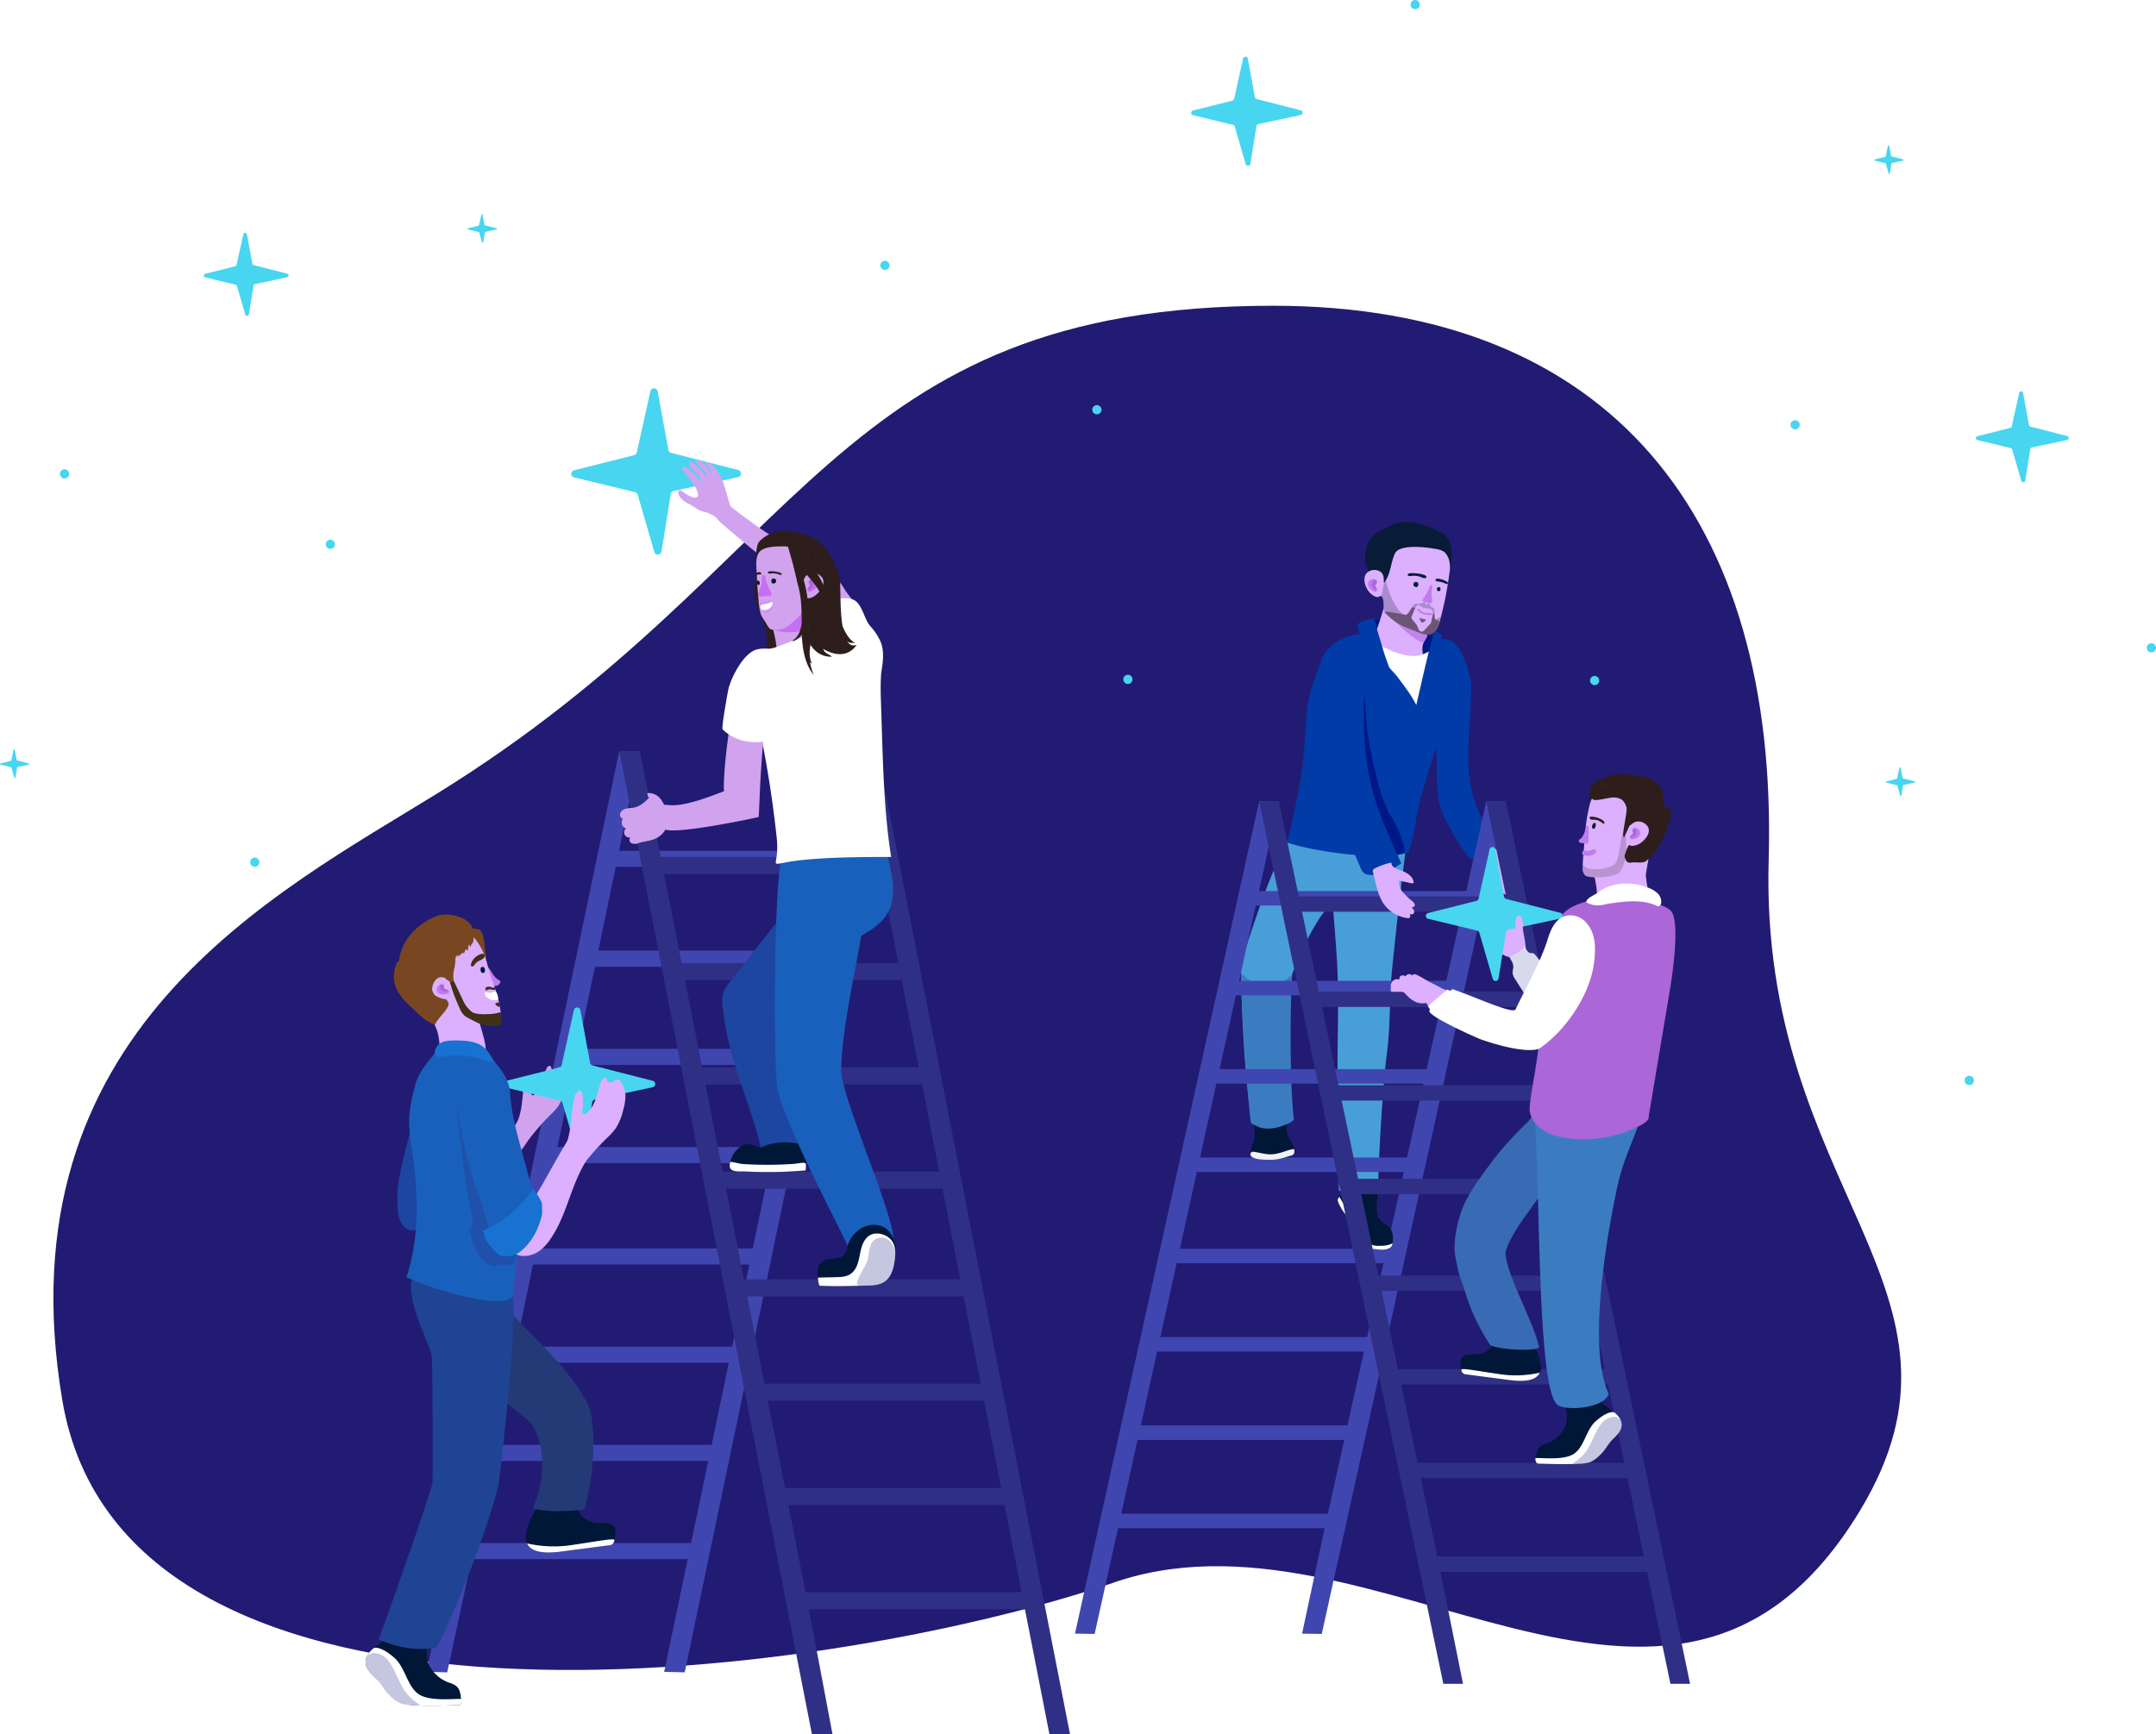 <svg xmlns="http://www.w3.org/2000/svg" xmlns:xlink="http://www.w3.org/1999/xlink" width="869.883" height="699.763" viewBox="0 0 869.883 699.763"><defs><style>.a{fill:#221b73;}.b{fill:#48d5f0;}.c{fill:#489fd8;}.d{fill:#3b7cc0;}.e{fill:#dcb0ff;}.f{fill:#003ba8;}.g{fill:#001786;}.h{fill:#bf83ed;}.i{fill:#081b37;}.j,.q,.x{fill:none;}.k{fill:url(#g);}.l{opacity:0.5;fill:url(#h);}.m{fill:#c17bef;}.n{fill:#ab66d8;}.o,.v,.w{fill:#2d1e1c;}.o{opacity:0.6;}.p{fill:#fff;}.q,.x{stroke:#c17bef;stroke-linecap:round;stroke-miterlimit:10;}.q{stroke-width:0.75px;}.r{fill:#4046b0;}.s{fill:#001738;}.t{fill:#f2f2f2;}.u{fill:#2f2f86;}.aa,.w{opacity:0.2;}.x{stroke-width:2px;}.aa,.y{fill:#3d439b;}.y{opacity:0.3;}.z{fill:#396bb4;}.ab{fill:#1c469f;}.ac{fill:#1960bc;}.ad{fill:#d1a3ef;}.ae{fill:#c570f2;}.af{fill:#cf92ff;}.ag{fill:#784721;}.ah{fill:url(#k);}.ai{fill:url(#l);}.aj{fill:url(#m);}.ak{fill:url(#n);}.al{fill:#243a77;}.am{fill:#1f4493;}.an{fill:#1f51aa;}.ao{fill:#1772d2;}.ap{filter:url(#i);}.aq{filter:url(#e);}.ar{filter:url(#c);}.as{filter:url(#a);}</style><filter id="a" x="473.101" y="15.37" width="59.945" height="59.053" filterUnits="userSpaceOnUse"><feOffset input="SourceAlpha"/><feGaussianBlur stdDeviation="2.5" result="b"/><feFlood flood-color="#69f8ff" flood-opacity="0"/><feComposite operator="in" in2="b"/><feComposite in="SourceGraphic"/></filter><filter id="c" x="789.71" y="150.413" width="52.455" height="51.712" filterUnits="userSpaceOnUse"><feOffset input="SourceAlpha"/><feGaussianBlur stdDeviation="2.5" result="d"/><feFlood flood-color="#69f8ff" flood-opacity="0"/><feComposite operator="in" in2="d"/><feComposite in="SourceGraphic"/></filter><filter id="e" x="74.74" y="86.459" width="49.209" height="48.53" filterUnits="userSpaceOnUse"><feOffset input="SourceAlpha"/><feGaussianBlur stdDeviation="2.5" result="f"/><feFlood flood-color="#69f8ff" flood-opacity="0"/><feComposite operator="in" in2="f"/><feComposite in="SourceGraphic"/></filter><linearGradient id="g" x1="-29.36" y1="44.801" x2="-29.36" y2="44.091" gradientUnits="objectBoundingBox"><stop offset="0.009" stop-color="#0a1b34" stop-opacity="0.502"/><stop offset="1" stop-color="#0a1b34" stop-opacity="0.251"/></linearGradient><linearGradient id="h" x1="-31.924" y1="92.964" x2="-32.151" y2="94.376" gradientUnits="objectBoundingBox"><stop offset="0" stop-color="#2d1e1c"/><stop offset="0.372" stop-color="#2d1e1c" stop-opacity="0.941"/><stop offset="0.62" stop-color="#2d1e1c" stop-opacity="0.741"/><stop offset="0.831" stop-color="#2d1e1c" stop-opacity="0.408"/><stop offset="1" stop-color="#2d1e1c" stop-opacity="0"/></linearGradient><filter id="i" x="223.016" y="149.185" width="83.457" height="82.099" filterUnits="userSpaceOnUse"><feOffset input="SourceAlpha"/><feGaussianBlur stdDeviation="2.5" result="j"/><feFlood flood-color="#69f8ff" flood-opacity="0"/><feComposite operator="in" in2="j"/><feComposite in="SourceGraphic"/></filter><linearGradient id="k" x1="-47.527" y1="15.894" x2="-46.925" y2="15.894" gradientUnits="objectBoundingBox"><stop offset="0" stop-color="#2d1e1c"/><stop offset="1" stop-color="#412f17"/></linearGradient><linearGradient id="l" x1="-183.12" y1="58.27" x2="-181.859" y2="58.27" xlink:href="#k"/><linearGradient id="m" x1="-537.923" y1="171.579" x2="-537.096" y2="171.579" xlink:href="#k"/><linearGradient id="n" x1="-266.106" y1="229.458" x2="-265.164" y2="229.458" xlink:href="#k"/></defs><g transform="translate(-214.52 -98.696)"><path class="a" d="M946.46,550.733C950.42,412.782,882.69,327,746.505,327c-178,0-186.985,103.76-336.9,196.591-65.552,40.592-176.5,96.316-151.642,244.931,24.99,149.4,302.694,114.356,422.4,74.366,106.519-38.614,226.9,95.79,302.839-29.511C1037.25,724.207,942.625,684.3,946.46,550.733Z" transform="translate(-18.329 -104.924)"/><g class="as" transform="matrix(1, 0, 0, 1, 214.52, 98.7)"><path class="b" d="M1126.694,141.807l2.859,15.542a.982.982,0,0,0,.717.767l17.771,4.548a.973.973,0,0,1-.037,1.9l-17.062,3.648a.972.972,0,0,0-.758.8l-2.467,15.246a.975.975,0,0,1-1.9.117l-4.4-15.161a.989.989,0,0,0-.707-.678l-16.127-3.9a.975.975,0,0,1-.72-1.175h0a.976.976,0,0,1,.709-.716l15.894-4a.972.972,0,0,0,.711-.734l3.608-16.222a.976.976,0,0,1,1.91.027" transform="translate(-623.23 -118.15)"/></g><g class="ar" transform="matrix(1, 0, 0, 1, 214.52, 98.7)"><path class="b" d="M1708.743,391.561l2.383,12.952a.819.819,0,0,0,.6.639l14.809,3.79a.811.811,0,0,1-.03,1.581l-14.219,3.04a.809.809,0,0,0-.631.663l-2.056,12.706a.813.813,0,0,1-1.582.1l-3.671-12.635a.825.825,0,0,0-.589-.565l-13.44-3.253a.812.812,0,0,1-.6-.979v0a.813.813,0,0,1,.591-.6l13.245-3.331a.811.811,0,0,0,.592-.612l3.007-13.519a.813.813,0,0,1,1.592.023" transform="translate(-892.48 -232.99)"/></g><g class="aq" transform="matrix(1, 0, 0, 1, 214.52, 98.7)"><path class="b" d="M384.1,273.161l2.176,11.829a.748.748,0,0,0,.546.584l13.526,3.461a.741.741,0,0,1-.028,1.444l-12.987,2.776a.741.741,0,0,0-.577.606l-1.877,11.6a.742.742,0,0,1-1.445.089l-3.352-11.54a.753.753,0,0,0-.538-.516l-12.274-2.972a.742.742,0,0,1-.549-.894h0a.743.743,0,0,1,.54-.545l12.1-3.042a.742.742,0,0,0,.542-.559l2.746-12.348a.743.743,0,0,1,1.454.021" transform="translate(-284.46 -178.6)"/></g><g transform="translate(648.247 309.326)"><g transform="translate(66.991)"><g transform="translate(0 112.397)"><path class="c" d="M1141.32,762.192c-.6,1.926.331,35.842,3.14,57.818,4.187,1.57,12.56.523,16.746-1.047-2.093-18.316,0-46.829.524-51.539.133-1.2,10.333-26.425,16.728-28.549,1.928-.64,18.328-8.4,19.653-9.939a9.15,9.15,0,0,0,1.719-3.987,42.544,42.544,0,0,0,.308-17.846c-.786-3.981-19.379-9.127-24.274-9.2-4.22-.067-10.8,9.307-14.321,13.525C1154.066,720.379,1141.848,760.5,1141.32,762.192Z" transform="translate(-1141.098 -697.106)"/><path class="d" d="M1141.058,826.747c.051,3.111.19,7.333.416,12.151.524,11.186,2.11,36.109,3.542,47.308,2.9,2.9,13.9,2.317,17.374-1.158-2.094-18.316-1.224-53.843-.7-58.553.07-.635-5.005,5.436-10.466,5.233C1146.351,831.548,1141.029,824.938,1141.058,826.747Z" transform="translate(-1141.057 -756.177)"/><path class="c" d="M1229.9,798.671c1.554-11.389.918-22.483,2.093-34.015,2.578-25.294,4.813-44.357,7.2-60.269-3.339,1.693-10.392-6.623-14.321-7.161-5.838-.8-12.409-.43-18.3-.8-1.072,19.835,2.118,45.56,3.259,65.461.887,15.466-.014,31.042.212,46.473.147,10.061.565,35.441.506,45.458,3.975,1.4,11.719-.1,16.048-.636C1225.865,853.186,1228.052,812.211,1229.9,798.671Z" transform="translate(-1171.068 -696.43)"/></g><path class="e" d="M1323.21,730.788c.769.419,1.81,1.232,2.617,1.57a12.1,12.1,0,0,1,5.233,4.71c.68,1.038,1.913,1.66,1.47,2.818-.947.845-4.527-2.644-5.134-2.295-.371.213-.243.6.017.94,1.812,2.364,5.216,6.385,4.693,7.432-1.046,1.047-1.7.044-2.521-.812a5.914,5.914,0,0,1,1.045,1.92c.181.711.467,1.56-.094,2.032s-1.806-.372-2.093-1.047c-.167.9-.737,1.421-1.57,1.047a5.5,5.5,0,0,1-2.093-2.093c.382.418,1.046,2.093-.524,2.093-.566,0-1.676-1.186-2.093-1.57a20.232,20.232,0,0,1-6.055-8.689c-.672-2.065-1.064-4.294-2.369-6.03a6.317,6.317,0,0,0,6.045-3.1C1321.249,727.116,1321.593,729.905,1323.21,730.788Z" transform="translate(-1220.419 -598.833)"/><path class="f" d="M1224.028,660.228c1.265-.441,3.11-11.115,3.375-13.041,1.322-9.579,5.521-19.84,8.138-29.784.523,7.85-.423,18.093,2.093,25.642,1.57,4.71,9.816,18.513,11.513,19.363,4.565,2.286,9.42-1.57,10.466-6.8-16.222-22.5-9.942-37.821-9.942-63.32,0-1.979-3.663-17.426-9.419-17.98-14.952-1.44-17.021,2.36-31.4-2.217-2.675-.851-15.7.555-19.362,9.978-7.4,19.028-5.757,19.4-7.327,38.25-1.255,15.067-6.8,35.813-6.8,35.813C1185.5,659.71,1213.713,663.824,1224.028,660.228Z" transform="translate(-1156.822 -526.79)"/><path class="g" d="M1236.364,664.859c1.57,2.093,6.277,13.02,4.71,14.129-.491.348-10.863,3.677-14.652.524-1.724-1.434-3.625-7.8-4.606-9.819-3.757-7.715-5-16.4-5.641-24.954a68.485,68.485,0,0,1-.069-12.066c.226-2.229,4.33-19.611,7.176-20.143,2.829-.529,2.094,8.9,3,16.725C1226.8,633.769,1231.1,657.841,1236.364,664.859Z" transform="translate(-1175.438 -545.464)"/><path class="f" d="M1199.568,620.63c-.084,19.484,8.828,45.161,16.582,63.036a4.966,4.966,0,0,0,1.6,2.314,4.453,4.453,0,0,0,2,.58c6.17.654,14.079-5.384,12.8-4.772-9.983-22.374-16.766-34.993-14.672-72.148" transform="translate(-1167.948 -544.147)"/><g transform="translate(47.092)"><path class="g" d="M1245.163,562c6.028,1.031,10.926,5.416,16.732,7.336a.476.476,0,0,1,.326.229.46.46,0,0,1-.009.267,17.193,17.193,0,0,1-1.353,3.4c-.826,1.711-2.706.5-3.532,2.213a38.454,38.454,0,0,0-1.6,5.175c-.073,1.095-1.28.611-2.366.447a33.305,33.305,0,0,1-7.035-1.865c-1.629-.629-3.206-1.386-4.781-2.141a54.6,54.6,0,0,1-5.535-2.921c-3.225-2.032-4.3-4.989-6.45-8.133a2.317,2.317,0,0,1,.8-2.448,16.361,16.361,0,0,1,6.122-2.009C1239.054,561.1,1242.834,561.606,1245.163,562Z" transform="translate(-1228.781 -521.965)"/><path class="e" d="M1243.805,551.54c3.8,3.727,19.755,8.275,16.857,12.8-2.309,3.606-1.229,4.862-1.221,7.512-4.593-.091-13.046.987-20.531-4.695-.247-.188,1.656-5.581,3.132-9.942.236-.7.572-1.675.768-2.383" transform="translate(-1233.112 -517.444)"/><path class="h" d="M1247.567,552.875c3.936,3.277,12.052,5.454,17.217,6.384a.4.4,0,0,1,.334.407c-.041,1.538.074,2.611-.019,4.12-.016.265-1.353,2.911-1.607,2.834-5.142-1.576-16.04-12.967-15.866-14.151" transform="translate(-1237.1 -517.871)"/><path class="i" d="M1234.935,507.321c-.58-1.2-1.3-2.154-1.281-3.488.055-3.791.7-7.671,3.64-10.066,1.861-1.515,8.182-4.73,10.156-5.083,5.573-1,11.477,1.339,16.573,3.8s5.353,9.93,3.65,15.329c.02.042-.745-2.056-.725-2.014-.915-.006-1.876.141-2.791.135a67.517,67.517,0,0,0-13.835.858c-1.069.216-8.485,10.056-9.575,10.107-2.378.113.758-7.981-1.137-6.54-.626.477-.553-1.159-1.239-.772a2.461,2.461,0,0,1-3.645-2.51C1234.586,507.2,1235.074,507.2,1234.935,507.321Z" transform="translate(-1230.705 -488.449)"/><path class="e" d="M1267.464,517.691a12.177,12.177,0,0,0-.266-5.814c-1.354-3.389-2.922-3.655-7.074-4.281-6.154-.928-13.262-.856-14.611,2.1-1.906,4.174-1.668,8.562-4.478,11.9-.026-2.265-.071-3.877-1.768-4.718a4.4,4.4,0,0,0-5.206.8c-1.372,1.626-.965,4.127.022,6.008a7.109,7.109,0,0,0,3.164,3.29c1.411.641,1.582.245,2.525-.121,1.792.733.675,5.795,1.78,6.9,4.769,4.758,7.648,5.555,12.509,7.454,0,.018-.007.036,0,0,2.764,1.128,5.025,1.923,7.06.346,1.772-1.374,2.365-3.895,2.909-6.07A145.368,145.368,0,0,0,1267.464,517.691Z" transform="translate(-1230.488 -497.007)"/><g transform="translate(9.481 22.155)"><path class="j" d="M1246.824,542.1a1.1,1.1,0,0,0-.181-.135C1246.573,541.986,1246.643,542.032,1246.824,542.1Z" transform="translate(-1246.144 -535.201)"/><path class="k" d="M1269.8,545.756c.157-.606-2.026,1.213-2.414.68-.457-.629.206-2.99-.288-4.044a2.935,2.935,0,0,0-1.022-.807c-.482-.276-.725-1-1.1-1.415a.393.393,0,0,0-.168-.128c-.165-.048-.31.122-.377.279s-.129.347-.29.405c-.611.222-.412-1.1-1.042-1.071-.277.011-.634.324-.9.414a3.952,3.952,0,0,1-2.211.189c-1.546-.415-3.064,4.765-4.67,4.44-3.876-.785-7.771-12.081-7.952-15.211-.042-.722-1.387,7.808-1.628,7.749,1.509,1.02.522,5.73,1.583,6.789,4.768,4.758,7.648,5.555,12.509,7.454h0c2.764,1.128,5.025,1.923,7.06.346C1268.666,550.452,1269.259,547.931,1269.8,545.756Z" transform="translate(-1245.742 -529.445)"/></g><g transform="translate(10.905 34.485)"><path class="l" d="M1268.6,556.922a15.153,15.153,0,0,0-.214-1.829c-1.5-1.782-6.158-2.517-9.044-2.833,0,0-1.752,3.2-2.422,3.064-5.013-1.016-9.445-1.872-8.384-.813,4.769,4.758,7.648,5.555,12.509,7.454h0c2.764,1.128,5.057,1.963,7.06.346,1.59-1.283,2.291-4.3,2.291-4.3C1270.536,557.621,1268.848,557.449,1268.6,556.922Z" transform="translate(-1248.378 -552.26)"/></g><path class="e" d="M1268.51,554.722a1.367,1.367,0,0,0-.235.586,1.128,1.128,0,0,0,.131.543c.521,1.125,1.655,1.87,2.195,2.986.235.486.349,1.026.611,1.5a1.442,1.442,0,0,0,1.278.841,1.934,1.934,0,0,0,1.143-.744l2.122-2.273a2.381,2.381,0,0,0,.342-.428,2.306,2.306,0,0,0,.231-.879c.122-1,.59-2.128.636-3.136a1.777,1.777,0,0,0-.4-1.239c-.815-.831-.819-.419-2.873-.851s-1.74-1.2-2.458-1.259C1269.91,550.253,1269.034,553.844,1268.51,554.722Z" transform="translate(-1246.616 -516.904)"/><path class="m" d="M1238.82,533.333c.073-.256.395-.351.541-.573a.684.684,0,0,0,.075-.524,1.312,1.312,0,0,0-.51-.827,1.962,1.962,0,0,0-.983-.228,2.186,2.186,0,0,0-1.216.313,1.967,1.967,0,0,0-.81.953,2.358,2.358,0,0,0,.294,2.089,4.612,4.612,0,0,0,1.631,1.43,2.016,2.016,0,0,0,.732.291.81.81,0,0,0,.722-.242,1.028,1.028,0,0,0,.1-1.033c-.151-.315-.407-.539-.545-.861s-.216-.739.04-.979" transform="translate(-1231.689 -508.087)"/><path class="n" d="M1239.273,532.03a1.888,1.888,0,0,0-.475.9,2.372,2.372,0,0,0,.133,1.486,2.184,2.184,0,0,0,1.03,1.074.839.839,0,0,0,.447.1.393.393,0,0,0,.343-.269c.046-.2-.107-.373-.234-.529a1.683,1.683,0,0,1-.381-.708.84.84,0,0,1,.189-.757,3.083,3.083,0,0,0,.394-.342.625.625,0,0,0,.082-.456,1.876,1.876,0,0,0-.152-.449c-.119-.272-.282-.514-.607-.453a1.415,1.415,0,0,0-.77.4" transform="translate(-1233.041 -508.292)"/><path class="m" d="M1280.378,537.4a10.044,10.044,0,0,0,.118,3.976c.1.442.215.971-.1,1.3a1.3,1.3,0,0,1-1.214.152l-1.631-.344a1.225,1.225,0,0,1-.669-.288.842.842,0,0,1-.134-.83,2.762,2.762,0,0,1,.448-.755,17.462,17.462,0,0,0,2.127-3.81c.132-.327.365-1.459.941-1.154.475.248.18,1.38.116,1.754" transform="translate(-1250.485 -510.116)"/><path class="i" d="M1265.527,527.054c-.207.223.059.617.4.73a2.2,2.2,0,0,0,1.027-.009,7.71,7.71,0,0,1,3.936.5,6.033,6.033,0,0,0,1,.362,1.151,1.151,0,0,0,.962-.161c1.06-.932-2.315-1.53-2.854-1.616-.94-.154-3.831-.492-4.468.2" transform="translate(-1245.32 -505.999)"/><path class="i" d="M1290.869,532.03c.239.157.481.42.352.673a.582.582,0,0,1-.625.225,2.206,2.206,0,0,1-.622-.294,8.767,8.767,0,0,0-2.88-.714c-1.4-.226-.99-1.272.239-1.126a8.851,8.851,0,0,1,3.537,1.237" transform="translate(-1254.861 -507.903)"/><path class="i" d="M1287.289,537.528a.732.732,0,0,0,.011.792,1.067,1.067,0,0,0,.314.256.691.691,0,0,0,.641.124.578.578,0,0,0,.172-.143,1.081,1.081,0,0,0,.266-.962c-.2-.744-1.067-.636-1.4-.067" transform="translate(-1255.304 -510.794)"/><path class="i" d="M1269.861,533.766a.9.9,0,0,0,.031,1.006,1.476,1.476,0,0,0,.417.331.953.953,0,0,0,.844.169.727.727,0,0,0,.223-.179,1.308,1.308,0,0,0,.332-1.215,1,1,0,0,0-1.847-.111" transform="translate(-1247.282 -509.012)"/><path class="o" d="M1276.649,560.64c.1,0,.219.007.257.1a.222.222,0,0,1-.011.158,1.521,1.521,0,0,1-.518.679,2.875,2.875,0,0,1-.765.4.4.4,0,0,1-.245.034.4.4,0,0,1-.184-.146,3.572,3.572,0,0,1-.6-1.059c-.07-.2-.13-.48.082-.617.164-.107.311.077.461.144A3.594,3.594,0,0,0,1276.649,560.64Z" transform="translate(-1249.488 -521.403)"/><path class="p" d="M1248.876,583.273a50.079,50.079,0,0,0,5.989,1.716c4.073.6,5.822.027,8.973-1.589-1.248,4.772-2.705,11.206-3.812,16.012l-1.3,5.638c-1.894-3.99-4.7-7.462-7.306-11.027-1.681-2.3-4.35-4.469-5.59-7.039-.361-.75-3-4.569-2.537-5.368C1243.929,580.519,1248.156,582.927,1248.876,583.273Z" transform="translate(-1235.112 -531.137)"/><path class="f" d="M1229.173,567.216c-.27-1.123-1.371-3.433-.825-4.381.481-.833,3.406-1.451,4.286-1.735,1.136-.366,1.461-.686,2.1-.058.7.685,1.006,3.194,1.28,4.093q1.457,4.775,2.86,9.568c.19.643,3.1,8.482,2.93,8.629-.763.658-4.929-5-5.678-5.483-1.6-1.036-2.65-.844-3.687-2.734A32.527,32.527,0,0,1,1229.173,567.216Z" transform="translate(-1228.198 -521.648)"/><path class="j" d="M1282.263,593.67l-.1-.015" transform="translate(-1253 -536.8)"/><path class="f" d="M1282.723,582.547a98.3,98.3,0,0,0,3.843-10.529.482.482,0,0,0-.152-.5,14.825,14.825,0,0,0-2.114-1.476.473.473,0,0,0-.682.276c-1.148,3.639-1.257,4.171-2.287,8.064a.481.481,0,0,0,.026.34,14.169,14.169,0,0,1,.455,3.692A.475.475,0,0,0,1282.723,582.547Z" transform="translate(-1252.608 -525.92)"/><path class="q" d="M1273.334,553.794c1.355,1.689,3.109,1.9,5.275,1.865" transform="translate(-1248.942 -518.48)"/></g></g><g transform="translate(0 112.701)"><path class="r" d="M1183.031,696.994l-8.054,36.232H1091.33l8.012-36.232h-7.936l-74.31,335.894,7.936.131,9.434-42.661h83.348l-9.094,42.53,7.936.131,74.31-336.025Zm-9.353,42.076-6.756,30.388h-83.6l6.72-30.388ZM1051.526,913.219l6.591-29.8h83.473l-6.626,29.8Zm82.139,5.844-6.625,29.8h-83.4l6.591-29.8Zm-74.255-41.492,6.849-30.972h83.515l-6.885,30.972Zm8.142-36.816,6.591-29.8H1157.7l-6.625,29.8Zm7.883-35.648,6.591-29.8h83.6l-6.626,29.8Zm-39.675,179.408,6.591-29.8h83.39l-6.625,29.8Z" transform="translate(-1017.097 -696.994)"/><path class="s" d="M1164.5,944.956a1.924,1.924,0,0,0,.845-.406,1.493,1.493,0,0,0,.374-.763c.408-1.882-1-3.6-1.892-5.31a10.49,10.49,0,0,1-1.174-5c.035-1.921.547-4.052-.57-5.615a5.764,5.764,0,0,0-3.8-1.9,28.843,28.843,0,0,0-5.1-.49,1.732,1.732,0,0,0-2.041,1.438,24.4,24.4,0,0,0-1.409,9.563,7.3,7.3,0,0,1-.039,1.906,8.493,8.493,0,0,1-.569,1.518c-.481,1.134-1.633,4.075-.869,5.255.606.936,2.708.727,3.685.834A32.735,32.735,0,0,0,1164.5,944.956Z" transform="translate(-1077.261 -801.996)"/><path class="t" d="M1164.516,959.343a1.926,1.926,0,0,0,.845-.406,1.493,1.493,0,0,0,.374-.763c.073-.336.331-1.485-.551-1.4-1.64.162-5.345,1.9-8.309,2.077-2.928.175-6.149-.981-7.789-1.039-.817-.029-1.039.839-1.039,1.039,0,1.558,3.175,2,4.154,2.077C1158.952,961.449,1160.441,960.508,1164.516,959.343Z" transform="translate(-1077.279 -816.383)"/><path class="s" d="M1213.3,988.128a2.42,2.42,0,0,0,.289,1.207,22.238,22.238,0,0,0,3.153,5.1,16.047,16.047,0,0,1,2.448,3.33c.723,1.577.713,3.375.987,5.088s.985,3.545,2.543,4.308a6.652,6.652,0,0,0,2.273.507l4.1.417c1.7.174,3.516.323,5.011-.5a2.412,2.412,0,0,0,1.036-.991,3.124,3.124,0,0,0,.246-.933c.328-2.211.256-4.694-1.21-6.382-1.154-1.329-2.99-1.941-4.069-3.331-1.262-1.624-1.193-3.88-1.066-5.932q.3-4.783.593-9.567-3.307-.063-6.612.075c-1.486.062-5.076-.328-6.252.739-.872.792-.144,2.323-.6,3.4C1215.606,986.018,1213.455,986.68,1213.3,988.128Z" transform="translate(-1107.266 -827.257)"/><path class="p" d="M1213.3,993.7a2.419,2.419,0,0,0,.289,1.207,22.233,22.233,0,0,0,3.153,5.1,16.055,16.055,0,0,1,2.448,3.33c.723,1.577.713,3.375.987,5.088s.985,3.545,2.543,4.308a6.652,6.652,0,0,0,2.273.507l4.1.417c1.7.174,3.516.323,5.011-.5a2.412,2.412,0,0,0,1.036-.991,3.124,3.124,0,0,0,.246-.933,10.878,10.878,0,0,1-3.826.966c-2.683,0-4.167.591-7.711-2.571-.962-.857-2.921-8.179-3.856-9-4.192-3.665-5.815-8.382-6.109-8.067A1.977,1.977,0,0,0,1213.3,993.7Z" transform="translate(-1107.266 -832.825)"/><path class="d" d="M1150.031,928.63c2.9,2.316,7.967,2.574,13.8-.246s-7.642-10.9-7.642-10.9l-5.388,2.694S1148.374,927.3,1150.031,928.63Z" transform="translate(-1077.924 -798.326)"/><path class="u" d="M1154.6,696.994l74.31,356.163h7.936l-9.094-45.217H1311.1l9.434,45.217h7.936l-74.31-356.163h-7.936l8.012,38.4h-83.646l-8.054-38.4Zm100.93,44.6,6.72,32.209h-83.6l-6.756-32.209ZM1210.6,926.178l-6.625-31.59h83.472l6.591,31.59Zm84.73,6.194,6.591,31.59h-83.4l-6.626-31.59Zm-92.655-43.978-6.885-32.829h83.515l6.849,32.829ZM1194.5,849.37l-6.625-31.59h83.557l6.591,31.59Zm-7.925-37.784L1179.946,780h83.6l6.591,31.59Zm39.884,190.16-6.626-31.59h83.39l6.591,31.59Z" transform="translate(-1080.291 -696.994)"/></g><g transform="translate(120.158 101.647)"><g transform="translate(83.112)"><path class="e" d="M1413.518,773.538a1.042,1.042,0,0,1-.651.422,1.028,1.028,0,0,1-.346-.032,5.653,5.653,0,0,1-1.94-1.031.35.35,0,0,1-.136-.144.251.251,0,0,1,.012-.187.586.586,0,0,1,.38-.31,1.739,1.739,0,0,1,.5-.05,18.816,18.816,0,0,1,2.3-.006C1414.382,772.293,1413.764,773.24,1413.518,773.538Z" transform="translate(-1401.137 -720.485)"/><path class="e" d="M1421.932,718.741c-4.129,3-12.812,20.565-17.156,18.2,0,0,2.542,10.917,0,10.917,7.109,0,22.122,3.744,21.989-.659-.154-5.059-.777-5.863-1.193-10.258-.066-.7,2.687-15.417,2.6-16.116" transform="translate(-1398.537 -695.935)"/><path class="v" d="M1433.8,694.92c.453-1.076.627-2.911-.017-3.839-.94-1.354-2.322-.912-2.663-2.676-.365-1.884.19-3.583-.651-5.5-.807-1.837-2.1-2.74-3.7-3.838-2.584-1.777-12.889-3.026-15.38-2.341-1.211.333-6.694,2.3-8.217,3.38-3.591,2.547-.929,10.853-1.013,14.638-.042,1.852-.516,4.309.526,5.961,1.94,3.077,6.4.537,9.251.993,4.953.793,1.285,11.718,6.313,10.64,1.492-.32,4.471.439,5.719-.52C1430.727,706.624,1432.98,696.865,1433.8,694.92Z" transform="translate(-1396.935 -676.539)"/><path class="e" d="M1422.632,702.486a4.478,4.478,0,0,0-4.579-2.511,2.985,2.985,0,0,0-.733.174c-1.567.6-2.645,2.453-2.531.778a25.689,25.689,0,0,1,1.084-5.585,2.226,2.226,0,0,0-.513-2.186c-2.6-2.714-5.832-5.827-10.8-7.4a2.251,2.251,0,0,0-.531-.1c-3.439-.231-1.375,1.816-3.643,4.364-1.226,1.426-1.555,3.693-1.975,5.529-1.256,5.658-1.413,11.389-1.956,17.16-.219,2.14-.341,4.857-.341,6.416a3.807,3.807,0,0,0,1.04,2.6c1.4,1.045,6.787.678,6.787.678s5.691-.158,7.25-2.238c.479-.639.707-3.468,1.04-4.159.485-1.007,2.049-7.057,2.879-6.49a2.131,2.131,0,0,0,1.47.226,6.823,6.823,0,0,0,3.928-1.935c1.5-1.375,2.828-3.4,2.121-5.318" transform="translate(-1394.558 -680.719)"/><path class="w" d="M1413.274,714.842a44.663,44.663,0,0,0-2.079,8.318c-.217,1.74-.864,6.771-2.6,7.8a17.315,17.315,0,0,1-9.358,1.56c-2.291-.382-3.075-2.048-3.091-1.548-.019.582-.029,1.111-.029,1.548a3.806,3.806,0,0,0,1.04,2.6c1.4,1.045,6.787.678,6.787.678s5.691-.158,7.25-2.238a16.166,16.166,0,0,0,1.56-3.119c.52-1.56.52-3.639,1.04-5.719" transform="translate(-1394.558 -694.115)"/><path class="m" d="M1432.659,718.837c.017-.255-.241-.445-.3-.694a.655.655,0,0,1,.1-.5,1.26,1.26,0,0,1,.73-.581,1.884,1.884,0,0,1,.961.115,2.1,2.1,0,0,1,1,.68,1.886,1.886,0,0,1,.42,1.124,2.261,2.261,0,0,1-.947,1.788,4.428,4.428,0,0,1-1.938.758,1.921,1.921,0,0,1-.755.023.773.773,0,0,1-.572-.453.985.985,0,0,1,.245-.965c.238-.235.543-.355.772-.6s.436-.6.284-.9" transform="translate(-1410.734 -695.156)"/><path class="n" d="M1434.163,717.812a1.807,1.807,0,0,1,.133.971,2.271,2.271,0,0,1-.6,1.3,2.1,2.1,0,0,1-1.279.633.8.8,0,0,1-.438-.053.376.376,0,0,1-.221-.354c.022-.191.218-.3.384-.4a1.622,1.622,0,0,0,.575-.515.809.809,0,0,0,.076-.745,2.939,2.939,0,0,1-.245-.436.6.6,0,0,1,.076-.438,1.764,1.764,0,0,1,.283-.356c.2-.207.422-.372.7-.211a1.358,1.358,0,0,1,.565.607" transform="translate(-1410.936 -695.199)"/><path class="m" d="M1395.816,716.93a7.829,7.829,0,0,1-1.545,3.366c-.283.375-1.04.578-1.04,1.04,0,1.04,1.278.966,1.762,1.025l1.888.228c.276.058.366-4.423.3-5.861-.015-.348.174-1.475-.563-1.385-.608.071-.73,1.219-.807,1.587" transform="translate(-1393.232 -694.37)"/><path class="v" d="M1407.248,710.784c.086.326.023.569-.279.545a1.608,1.608,0,0,1-.8-.448,5.2,5.2,0,0,0-3.239-1.152,3.772,3.772,0,0,1-.9-.042.9.9,0,0,1-.7-.582c-.368-1.048,2.328-.415,2.777-.277.786.238,2.875.948,3.139,1.956" transform="translate(-1396.939 -691.234)"/><path class="i" d="M1404.166,713.152c.257-.024.442.216.472.616a2.879,2.879,0,0,1-.07.624,1.974,1.974,0,0,1-.385.973.558.558,0,0,1-.21.128.565.565,0,0,1-.775-.365c-.307-.84.381-1.946.967-1.976" transform="translate(-1397.778 -693.365)"/><path class="v" d="M1419.25,693.041c-.541-2.483-3.285-4.31-5.175-5.732-2.269-1.707-5.6-1.63-8.406-2.276-2.284-.525-4.861,3.8-2.6,5.719,1.092.928,6.758-1.04,8.858-.8,2.668.311,3.715,1.221,4.635,3.833.644,1.828-2.274,12.061-.963,12.271C1417.4,702.364,1420.156,697.2,1419.25,693.041Z" transform="translate(-1397.351 -680.423)"/><path class="x" d="M1397.561,735.134a4.271,4.271,0,0,0,3.639-.52" transform="translate(-1395.221 -703.229)"/></g><path class="s" d="M1307.243,1112.411a1.97,1.97,0,0,1-2.038-1.92c-.439-1.666-.819-3.633.288-4.953,1.6-1.907,4.68-.845,7.107-1.39,2.644-.593,6.122-2.8,5.5-5.44,4.847-.115,8.07-.987,12.916-1.1a2.751,2.751,0,0,1,1.5.249,2.634,2.634,0,0,1,.854,1.034c2.2,3.93,3.713,6.763,3.965,11.257a3.385,3.385,0,0,1-.52,1.56c-1.808,4.23-9.478,3.328-12.572,2.925Z" transform="translate(-1269.464 -870.052)"/><path class="p" d="M1307.61,1123.164a1.97,1.97,0,0,1-2.038-1.92c-.218-.826,7.116.612,14.97,1.734a43.36,43.36,0,0,0,16.636-.52c-1.808,4.23-9.478,3.328-12.572,2.925Z" transform="translate(-1269.831 -880.805)"/><path class="s" d="M1373.328,1141.983a18.9,18.9,0,0,1,.4,3.98c-.189,4.558-3.8,8.5-8.083,10.057a9.031,9.031,0,0,0-2.541,1.14c-1.6,1.24-1.8,3.532-1.869,5.552-.017.487.011,1.066.422,1.33a1.423,1.423,0,0,0,.741.157c4.746.133,9.495.266,14.24.121a13.534,13.534,0,0,0,5.258-.906,14.319,14.319,0,0,0,3.723-2.822l6.767-6.41c1.651-1.564,3.424-3.394,3.435-5.669.01-1.96-1.332-3.679-2.852-4.917a54.753,54.753,0,0,1-4.662-3.574c-2.136-2.161-3.128-5.171-4.026-8.073-.041-.129-10.056,1.054-10.8,1.615C1371.177,1135.293,1372.93,1139.668,1373.328,1141.983Z" transform="translate(-1295.413 -885.832)"/><path class="p" d="M1360.78,1171.829a3.06,3.06,0,0,0,.668,1.951,1.423,1.423,0,0,0,.741.157c4.746.133,9.495.266,14.24.121,1.79-.055,5.189-.161,6.817-.906a14.321,14.321,0,0,0,3.723-2.822c2.256-2.137,2.952-4.274,5.207-6.41,1.652-1.564,3.424-3.394,3.435-5.669.01-1.96-1.332-3.679-2.852-4.917-.545-.444-3.051-.514-7.545,3.42-4.159,3.639-4.679,10.917-9.358,13.517C1371.109,1172.907,1360.8,1171.154,1360.78,1171.829Z" transform="translate(-1295.205 -895.57)"/><path class="y" d="M1389.363,1175.677c1.79-.055,5.189-.161,6.817-.906a14.312,14.312,0,0,0,3.722-2.822c2.256-2.137,2.952-4.274,5.207-6.41,1.652-1.564,3.424-3.394,3.436-5.669.01-1.96-.609-2.322-2.079-3.057-1.04-.52-3.862.263-5.2,1.56-2.613,2.535-3.639,6.239-6.239,10.918C1392.39,1174.037,1387.41,1175.737,1389.363,1175.677Z" transform="translate(-1308.138 -897.189)"/><path class="z" d="M1300.833,986.215c-1.308-6.823,1.478-17.121,4.047-22.259,2.7-5.4,8.094-12.815,12.816-18.887a144.362,144.362,0,0,1,12.049-12.958c1.737-1.737,3.809-5.92,5.212-5.791,2.231.2,1.513,7.6,2.157,9.749a170.005,170.005,0,0,1,5.182,20c-5.459,1.6-8.411,7.214-12.459,12.611-2.379,3.172-9.289,13.223-8.769,16.863,1.438,10.07,10.891,26.072,13.49,36.989.467,1.961-16.188,1.349-19.561-.674-.446-.268-6.563-9.737-9.614-19.519C1302.5,993.094,1302.656,995.726,1300.833,986.215Z" transform="translate(-1267.502 -791.333)"/><path class="d" d="M1369.767,1045.786c4.159,2.08,18.2,1.04,20.276-4.679-9.358-19.756.381-69.414,3.5-83.971,2.106-9.829,6.225-18.013,9.864-28.411-11.931,7.184-29.562-2.237-43.434-3.475C1362.572,960.083,1360.918,1041.361,1369.767,1045.786Z" transform="translate(-1294.835 -790.843)"/><path class="e" d="M1325.444,786.961a13.8,13.8,0,0,1-.972-4.515,2.543,2.543,0,0,1,.359-1.428,1.146,1.146,0,0,1,1.3-.482,5.157,5.157,0,0,1-.336-2.2,1.272,1.272,0,0,1,.35-.912c.256-.216.741-.159.827.165l.49-1.491a.985.985,0,0,1,.273-.487c.423-.334.988.174,1.282.626.064-.618.957-.825,1.474-.48a2.819,2.819,0,0,1,.926,1.574,17.738,17.738,0,0,0,1.589,3.759,7.07,7.07,0,0,0,2.911,2.789,12.051,12.051,0,0,0,.759-4.544.929.929,0,0,1,.115-.6c.255-.333.8-.147,1.1.138a3.814,3.814,0,0,1,1.055,2.3c.118.852.068,1.717.1,2.577.124,3.259,1.435,6.463,1.017,9.7a1.337,1.337,0,0,1-.18.589,1.413,1.413,0,0,1-.335.317,9.583,9.583,0,0,1-2.23,1.389c-2.729,1.07-5.779-.145-7.931-1.852S1326.291,789.477,1325.444,786.961Z" transform="translate(-1278.519 -722.02)"/><path class="p" d="M1347.845,804.773c.348,1.346,1.012,2.969,2.4,3.056a4.313,4.313,0,0,1,.89.038,1.875,1.875,0,0,1,.866.7q2.206,2.669,4.256,5.46a2.507,2.507,0,0,1,.541,1.06,2.478,2.478,0,0,1-.1.938,58.857,58.857,0,0,1-5.329,14.077l-7.444-11.754a5.355,5.355,0,0,1-1.069-2.654,14.783,14.783,0,0,1,.3-1.967,4.711,4.711,0,0,0-.842-2.986c-.692-1.249-.963-1.232.337-1.883C1344.793,807.783,1346.606,806.993,1347.845,804.773Z" transform="translate(-1286.455 -735.473)"/><path class="aa" d="M1347.845,804.773c.348,1.346,1.012,2.969,2.4,3.056a4.313,4.313,0,0,1,.89.038,1.875,1.875,0,0,1,.866.7q2.206,2.669,4.256,5.46a2.507,2.507,0,0,1,.541,1.06,2.478,2.478,0,0,1-.1.938,58.857,58.857,0,0,1-5.329,14.077l-7.444-11.754a5.355,5.355,0,0,1-1.069-2.654,14.783,14.783,0,0,1,.3-1.967,4.711,4.711,0,0,0-.842-2.986c-.692-1.249-.963-1.232.337-1.883C1344.793,807.783,1346.606,806.993,1347.845,804.773Z" transform="translate(-1286.455 -735.473)"/><path class="n" d="M1397.421,862.373c2.076-1.007,3.73-1.4,5.565-2.8,1.929-1.471,1.4-1.444,1.765-3.61q4.193-25.006,8.386-50.013c.7-4.16,4.544-28.417.142-32.117s-18.74-5.989-24.434-5.2c-7.031.975-17.292,2.4-20.275,8.838a67.387,67.387,0,0,0-5.413,21.055l-3.23,31.988c-.751,7.442-4.056,22.148-3.27,25C1360.518,869.536,1386.667,867.58,1397.421,862.373Z" transform="translate(-1293.255 -718.792)"/><path class="b" d="M1307.114,732.115l3.51,19.075a1.206,1.206,0,0,0,.88.941l21.81,5.582a1.195,1.195,0,0,1-.045,2.328l-20.941,4.477a1.194,1.194,0,0,0-.93.977l-3.027,18.712a1.2,1.2,0,0,1-2.33.143l-5.406-18.608a1.214,1.214,0,0,0-.867-.832l-19.793-4.792a1.2,1.2,0,0,1-.884-1.442v0a1.2,1.2,0,0,1,.871-.878l19.506-4.9a1.2,1.2,0,0,0,.873-.9l4.429-19.91a1.2,1.2,0,0,1,2.344.033" transform="translate(-1257.647 -701.634)"/><path class="e" d="M1251.794,746.365c1.832.8,3.714,2.1,4.08,4.068a.7.7,0,0,1-.094.608c-.178.193-.489.153-.746.1l-4.861-1.054a6.019,6.019,0,0,0,1.52,4.823,35.473,35.473,0,0,0,3.815,3.562,2.121,2.121,0,0,1,.888,1.512c-.024.6-.89,1.086-1.25.6.214.98,1.7,1.5.641,2.941a2.061,2.061,0,0,1-1.451.062,1.569,1.569,0,0,1,.244.8.843.843,0,0,1-.94.84,13.883,13.883,0,0,1-10.507-6.888,28.825,28.825,0,0,1-2.485-7.119l-1.1-4.331a1.613,1.613,0,0,1,.008-1.19,1.562,1.562,0,0,1,.723-.555,25.142,25.142,0,0,1,6.7-2.354C1246.714,744.954,1250.207,745.668,1251.794,746.365Z" transform="translate(-1239.44 -706.986)"/><path class="p" d="M1302.565,832.271c-1.835-.638-21.787-9.558-20.849-11.583,1.675-3.612,7.591-5.074,9.266-8.687,6.745,2.023,24.432,10.346,25.482,8.108,3.822-8.15,10.006-18.857,12.93-28.2,1.349-4.312,3.347-9.125,8.4-9.7a8.418,8.418,0,0,1,7.17,2.919c4.053,4.571,3.833,10.652,3.141,16.289-1.52,12.366-11,26.908-21.794,34.327C1324.125,837.247,1315.885,836.9,1302.565,832.271Z" transform="translate(-1258.855 -725.082)"/><path class="p" d="M1404.24,761.684a8.823,8.823,0,0,1,2.154-1.353c5.434-2.568,11.938-2.33,17.535-.139a10.276,10.276,0,0,1,3.742,2.26,4.631,4.631,0,0,1,1.367,4.008,1.384,1.384,0,0,1-.748,1.086,1.786,1.786,0,0,1-1.292-.226c-5.859-2.573-12.586-1.687-18.917-.753-2.593.383-4.965,1.629-9.124-.451C1398.332,764.443,1403.09,762.716,1404.24,761.684Z" transform="translate(-1312.725 -714.197)"/><path class="e" d="M1258.288,831.431a31.237,31.237,0,0,1,4.621-.245,18.4,18.4,0,0,1,5.9.618c2.849.947,5.273,3.291,8.275,3.368.072.38-.243.714-.535.969a39.669,39.669,0,0,1-7.4,5.11,1.935,1.935,0,0,1-.818.286c-.256.009-.926-1.52-1.176-1.47-3.372.674-5.939-1.088-8.172-3.556a3.005,3.005,0,0,0-.858-.762c-1.3-.631-4.959.7-5.037-1.653C1253.026,832.2,1256.948,831.636,1258.288,831.431Z" transform="translate(-1245.712 -747.612)"/><path class="e" d="M1252.863,830.3a3.5,3.5,0,0,1,1.1-1.716,2.439,2.439,0,0,1,2.27-.307c.144-.634.133-1.292.736-1.535a2.061,2.061,0,0,1,1.868.186,1.587,1.587,0,0,1,2.635-.268,1.04,1.04,0,0,1,1.02-.529,2.935,2.935,0,0,1,1.147.4c1.451.746,4.038,2.217,5.41,3.1-.884.49-3.065.041-4.055.238l-6.74,1.346a9.443,9.443,0,0,0-1.7.453c-.451.183-.537,1.161-.992,1.335-.357.136-2.4.395-2.7,0a4.777,4.777,0,0,1,0-1.349C1252.9,831.208,1252.8,830.738,1252.863,830.3Z" transform="translate(-1245.584 -745.264)"/><path class="p" d="M1280.585,844.508a11.964,11.964,0,0,1,2.132-2.135l5.758-4.87a2.511,2.511,0,0,0,.864.413.855.855,0,0,0,.865-.288c.057-.084.1-.186.192-.23a.365.365,0,0,1,.249,0,2.312,2.312,0,0,1,1.549,1.986,4.473,4.473,0,0,1-.6,2.557,8.92,8.92,0,0,1-5.944,4.5,17.631,17.631,0,0,1-2.71.295l-.893.051c-.734.042-.7-.3-.715-.895A1.388,1.388,0,0,0,1280.585,844.508Z" transform="translate(-1258.349 -750.458)"/><path class="e" d="M1346.344,783.058a.539.539,0,0,1,.127-.231.678.678,0,0,1,.3-.134,1.655,1.655,0,0,1,1.153,0,1.248,1.248,0,0,1,.524.913l.342,1.518a4.392,4.392,0,0,1,.159,1.338,1.747,1.747,0,0,1-.634,1.238c-.947.741-2.121,1.006-2.384.176A11.016,11.016,0,0,1,1346.344,783.058Z" transform="translate(-1288.318 -725.277)"/></g></g><path class="b" d="M1055.012,602.558a1.854,1.854,0,1,1-1.854,1.854,1.854,1.854,0,0,1,1.854-1.854" transform="translate(-385.423 -231.566)"/><path class="b" d="M873.605,293.432a1.854,1.854,0,1,1-1.854,1.854,1.854,1.854,0,0,1,1.854-1.854" transform="translate(-302.052 -89.497)"/><path class="b" d="M261.133,449.118a1.854,1.854,0,1,1-1.854,1.854,1.855,1.855,0,0,1,1.854-1.854" transform="translate(-20.57 -161.048)"/><path class="b" d="M1269.534,98.7a1.854,1.854,0,1,1-1.854,1.854,1.854,1.854,0,0,1,1.854-1.854" transform="translate(-484.013)"/><path class="b" d="M1403.488,603.432a1.854,1.854,0,1,1-1.854,1.854,1.855,1.855,0,0,1,1.854-1.854" transform="translate(-545.576 -231.968)"/><path class="b" d="M1553.172,412.468a1.854,1.854,0,1,1-1.854,1.854,1.854,1.854,0,0,1,1.854-1.854" transform="translate(-614.368 -144.204)"/><path class="b" d="M569.727,258.847l.749,4.07a.258.258,0,0,0,.188.2l4.654,1.191a.255.255,0,0,1-.01.5l-4.468.955a.254.254,0,0,0-.2.208L570,269.963a.255.255,0,0,1-.5.03l-1.154-3.97a.258.258,0,0,0-.185-.177l-4.223-1.022a.255.255,0,0,1-.189-.308h0a.255.255,0,0,1,.186-.188l4.162-1.047a.254.254,0,0,0,.186-.192l.945-4.249a.255.255,0,0,1,.5.008" transform="translate(-160.496 -73.507)"/><path class="b" d="M1619.922,207.409l.749,4.07a.258.258,0,0,0,.188.2l4.653,1.191a.255.255,0,0,1-.009.5l-4.469.955a.255.255,0,0,0-.2.208l-.646,3.993a.256.256,0,0,1-.5.031l-1.154-3.97a.26.26,0,0,0-.185-.178l-4.224-1.022a.256.256,0,0,1-.188-.308h0a.254.254,0,0,1,.186-.188l4.162-1.047a.254.254,0,0,0,.186-.192l.945-4.248a.256.256,0,0,1,.5.007" transform="translate(-643.146 -49.867)"/><path class="b" d="M1628.49,671.868l.749,4.07a.257.257,0,0,0,.188.2l4.654,1.191a.255.255,0,0,1-.01.5l-4.468.956a.254.254,0,0,0-.2.209l-.646,3.993a.255.255,0,0,1-.5.03l-1.153-3.97a.259.259,0,0,0-.185-.177l-4.224-1.023a.256.256,0,0,1-.189-.307h0a.258.258,0,0,1,.186-.187l4.162-1.046a.255.255,0,0,0,.187-.192l.945-4.248a.255.255,0,0,1,.5.007" transform="translate(-647.084 -263.324)"/><g transform="translate(386.66 401.758)"><path class="r" d="M706.6,659.488l-8.424,40.277H610.691l8.38-40.277h-8.3l-77.719,371.588,8.3.212,9.866-45.686h87.172l-9.511,45.474,8.3.212,77.719-371.8Zm-9.783,46.773-7.065,33.78H602.31l7.029-33.78ZM569.061,899.851l6.893-33.131h87.3l-6.929,33.131Zm85.906,6.5-6.929,33.131H560.815l6.894-33.131Zm-77.662-46.124,7.164-34.43h87.346l-7.2,34.43Zm8.515-40.926,6.893-33.131H680.1L673.174,819.3Zm8.245-39.627,6.894-33.131h87.433l-6.929,33.131ZM552.57,979.105l6.894-33.131h87.215l-6.929,33.131Z" transform="translate(-533.052 -659.488)"/><path class="u" d="M676.864,659.488l77.719,396.7h8.3l-9.511-50.364h87.172l9.867,50.364h8.3l-77.719-396.7h-8.3l8.38,42.775H693.588l-8.424-42.775Zm105.559,49.674,7.029,35.876h-87.44l-7.065-35.876Zm-46.987,205.6-6.93-35.186h87.3l6.893,35.186Zm88.617,6.9,6.894,35.186H743.724L736.8,921.656Zm-96.9-48.984-7.2-36.566h87.346l7.163,36.566Zm-8.56-43.465-6.93-35.186h87.389l6.893,35.186ZM710.3,787.122l-6.929-35.185H790.8l6.893,35.185Zm41.713,211.8-6.93-35.186H832.3l6.893,35.186Z" transform="translate(-599.145 -659.488)"/></g><g transform="translate(362.029 255.381)"><g transform="translate(83.007)"><g class="ap" transform="matrix(1, 0, 0, 1, -230.52, -156.68)"><path class="b" d="M675.889,389.834l4.355,23.672a1.5,1.5,0,0,0,1.092,1.168L708.4,421.6a1.482,1.482,0,0,1-.056,2.889l-25.988,5.556a1.482,1.482,0,0,0-1.155,1.212l-3.757,23.222a1.485,1.485,0,0,1-2.891.178l-6.708-23.093a1.508,1.508,0,0,0-1.077-1.032l-24.563-5.946a1.484,1.484,0,0,1-1.1-1.79v0a1.485,1.485,0,0,1,1.081-1.09l24.208-6.087a1.483,1.483,0,0,0,1.083-1.118l5.5-24.709a1.486,1.486,0,0,1,2.91.042" transform="translate(-410.55 -231.94)"/></g><path class="s" d="M855.534,1025.686a14.764,14.764,0,0,0-.442-11.61c-1.729-3.365-2.5-10.1-6.051-8.8a36.723,36.723,0,0,0-11,7.151c-1.987,1.9,1.1,8.252-4.4,10.452-.487.2-4.434.462-4.951.55a5.088,5.088,0,0,0-3.3,2.751c-.55,1.651-.659,3.166,0,6.6.432.077,1.09.3,1.524.365a30.172,30.172,0,0,0,20.587-4.535C849.814,1027.126,852.814,1025.273,855.534,1025.686Z" transform="translate(-725.57 -671.952)"/><path class="s" d="M764.135,951.523a5.057,5.057,0,0,1,2.769-.712c2.017.146,4.063,1.906,5.826.916a7.131,7.131,0,0,0,1.16-.98c1.909-1.7,4.694-1.85,7.247-1.916,1.428-.037,3.745-.9,5.081-.4,2.183.824,2.8,3.808,3.4,6.062a22.232,22.232,0,0,1,.357,6.959,177.969,177.969,0,0,1-24.162.438c-3.231-.162-7.377.717-6.35-3.689A10.813,10.813,0,0,1,764.135,951.523Z" transform="translate(-695.41 -645.833)"/><path class="p" d="M790.073,967.546c-.016.74-.056,1.481-.1,2.217a177.93,177.93,0,0,1-24.162.438c-3.231-.162-7.377.717-6.35-3.689.129-.553,3,.491,5.3.683a154.477,154.477,0,0,0,19.253,0C787.644,967.045,790.108,965.944,790.073,967.546Z" transform="translate(-695.41 -654.14)"/><path class="p" d="M845.125,1040.765c2.509-.049,5.176-.258,7.193-1.751s3.006-4.013,3.506-6.473c.642-3.161,1.121-6.81-.6-9.536s-6.021-4.142-8.88-2.647c-2.7,1.411-3.622,4.763-4.2,7.755s-1.29,6.337-3.835,8.011c-1.729,1.137-3.92,1.22-5.988,1.266l-7.108.158a9.9,9.9,0,0,0,.606,3.263C832.116,1041.159,838.65,1040.892,845.125,1040.765Z" transform="translate(-725.698 -678.681)"/><path class="y" d="M858.482,1042.149c2.509-.049,5.176-.258,7.193-1.751s3.006-4.013,3.506-6.473c.642-3.161,1.121-5.71-.6-8.436s-4.4-3.3-6.6-2.2c-2.725,1.363-2.725,5.26-3.3,8.252-.427,2.219-4.4,7.442-4.4,9.9C854.275,1042.542,856.808,1042.182,858.482,1042.149Z" transform="translate(-739.055 -680.065)"/><path class="ab" d="M757.088,787.138a15.141,15.141,0,0,0-2.883,4.756,15.535,15.535,0,0,0-.19,6.312c2.35,21.495,10.22,35.153,15.364,56.155,6.051-3.3,15.4-2.2,17.6-.55-3.318-18.222-7.456-29.773-7.96-48.288a8.792,8.792,0,0,1,.425-3.656c.492-1.174,1.642-1.9,2.425-2.9,13.912-17.827,24.69-28.357,26.565-29.379,12.1-6.6,17.6-12.1,12.1-32.456-1.113-4.119-14.561-.347-19.706-.427-4.437-.07-11.352,9.784-15.055,14.218C777.919,760.331,764.734,777.553,757.088,787.138Z" transform="translate(-692.873 -547.907)"/><path class="ac" d="M804.656,798.965c13.912-17.827,24.69-28.357,26.565-29.379,12.1-6.6,17.6-12.1,12.1-32.456-1.113-4.119-14.561-.347-19.706-.427-4.437-.07-11.351,9.784-15.054,14.218C800.7,760.331,803.873,799.968,804.656,798.965Z" transform="translate(-715.657 -547.907)"/><path class="ac" d="M793.919,827.744c-1.634-11.972-1.293-94.024,2.837-94.589,6.137-.84,16.644-1.43,22.835-1.814,4.12,16.667,11.88,14.122,8.435,34.792-2.751,16.5-8.014,38.79-8.252,55.011-.155,10.577,21.018,57.739,21.08,68.27-2.75-8.252-14.737-7.758-18.588,2.694C823.038,892.107,795.862,841.978,793.919,827.744Z" transform="translate(-710.897 -546.133)"/><g transform="translate(43.137 28.882)"><path class="p" d="M830.329,666.08c-3.289-20.421-3.418-43.348-4.182-64.4-.273-7.538.837-16.727-2.322-20.865l-39.939,3.191c-2.78.222-5.661.474-8.087,1.849s-4.261,4.215-3.563,6.915a455.415,455.415,0,0,1,11.916,65.578c1.341,12.553-4.63,11.047,6.868,9.4C802.73,666.08,821.129,666.08,830.329,666.08Z" transform="translate(-744.42 -505.836)"/><path class="ad" d="M785.236,508.332a24.327,24.327,0,0,0-2.775-2.885,26.964,26.964,0,0,0-4.944-3.39c-7.977-4.679-19.207-14.42-26.261-20.4-1.762-1.494-3.551-3.15-4.253-5.35s.14-5.06,2.329-5.8c7.6,5.706,19.307,15.208,27.968,19.124,3.665,1.657,7.457,3.174,10.613,5.667,4.043,3.194,8.937,6.912,11.542,11.358,1.471,2.51,4.383,5.853,5.854,8.364a65.078,65.078,0,0,0-9.527.652c-1.321.306-3.667,2.044-4.691,1.02C788.581,514.187,786.8,510.368,785.236,508.332Z" transform="translate(-732.781 -455.141)"/><path class="p" d="M850.556,575.831c.711-4.226,1.4-8.688-.112-12.7a23.232,23.232,0,0,0-4.331-6.569c-2.374-2.806-3.24-8.853-6.54-10.471s-10.079-.219-12.917,2.117c-.378.311-1.575.686-1.69,1.161s.868,2.638,1.033,3.094c1.482,4.094,2.37,7.833,3.538,12.027.407,1.462,3.618,2.67,4.261,4.045a16.278,16.278,0,0,0,2.494,3.43,43.15,43.15,0,0,1,4.988,7.361c1.049,1.954,2.663,15.671,4.148,16.945C850.05,600.241,850.175,578.1,850.556,575.831Z" transform="translate(-768.718 -489.558)"/><path class="ad" d="M733.961,443.478c-.592-.481-1.7-.779-1.918-.048-.14.477.313.9.669,1.242a4.877,4.877,0,0,1,1.456,3.288c-1.212-2.455-4.291-6.46-5.609-5.82-1.982.8,4,4.288,3.7,7.045a22.158,22.158,0,0,0-5.212-5.9,1.43,1.43,0,0,0-1.083-.427c-.85.162-.716,1.458-.206,2.157a28.514,28.514,0,0,0,2.757,2.746,4.3,4.3,0,0,1,1.448,3.468,19.259,19.259,0,0,0-5.5-5.929c-.688-.481-2-.645-2.038.193a1.18,1.18,0,0,0,.254.67c1.094,1.674,2.519,3.107,3.667,4.745s2.717,3.855,2.5,5.843c-1.377,1.757-4.917-1.088-6.736-2.218a1.176,1.176,0,0,0-.526-.222c-.66-.042-.82.933-.6,1.556.694,1.952,2.559,3.234,4.428,4.129s3.447,2.469,5.474,2.9c4.653.99,6.52,4.368,10.712,3.63,2.837-.5,2.164-1.5,1.252-3.526C740.009,456.678,739.728,448.166,733.961,443.478Z" transform="translate(-720.892 -442.072)"/></g><g transform="translate(72.997 57.439)"><path class="v" d="M793.085,495.222c-3.258-.94-7.954.408-10.566,2.2-1.093.752-2.6,1.94-2.938,3.295-.35,1.418-1.17,5.594.3,6.054,2.444.762,8.078-2.307,10.348-3.054,2.473-.814,5.165-1.439,7.4-2.817,2.458-1.519,1.892-2.6-.07-4.336C796.335,495.484,794.667,495.679,793.085,495.222Z" transform="translate(-777.473 -494.914)"/><path class="v" d="M783.533,503.324c.468.322,1.269.856,1.482,1.469a4.03,4.03,0,0,1,0,1.933c-2.312,14.874,5.08,29.5,5.508,44.542-2.387.038-4.311-1.876-5.892-3.692a8.261,8.261,0,0,1-1.582-2.318c-.562-1.427-.329-3.033-.354-4.573-.109-6.5-4.921-12.2-4.932-18.706-.008-5.019,1.852-7.956,2.126-12.862.117-2.089,2.108-5.983,4.062-7.663,1.739-1.495,4.01,1,1.636,2.917-1.936,1.564-3.526,3.88-3.388,6.388a19.366,19.366,0,0,1,.232-6.8" transform="translate(-776.887 -497.709)"/><path class="ad" d="M808.449,554.1c-4.1,3.207-18.235-1.529-17.917,3.76.193,3.232,2.018,8.811,1.979,11.624a1.358,1.358,0,0,0,.279.83c.543.731,2.663,3.644,2.663,3.644.515.42,1.618.739,14.167-6.894.259-.157-.128-4.464-.655-8.917-.085-.719-.407-3.33-.516-4.047" transform="translate(-782.754 -522.116)"/><path class="ae" d="M806.559,539.255c-4.268,2.811-11.057,10.409-16.127,10.685a16.685,16.685,0,0,0,.724,5.269c.131.473,12.791,3.688,17.785-3.766" transform="translate(-782.695 -515.292)"/><path class="p" d="M791.141,575.167c9.566-3.749,20.872-5.226,29.792-.127a1.876,1.876,0,0,1,.718.6,1.937,1.937,0,0,1-.029,1.565,50.042,50.042,0,0,1-4.731,10.555,13.467,13.467,0,0,1-4.349,4.915,12.783,12.783,0,0,1-4.511,1.446,36.6,36.6,0,0,1-27.869-6.951c-2.671-2.063-6.461-6.6-1.859-8.842,1.314-.641,3.338-.187,4.76-.409C785.886,577.479,788.5,576.2,791.141,575.167Z" transform="translate(-776.145 -530.23)"/><path class="v" d="M805.939,497.4c8.534,1.539,12.666,9.627,15.128,17.446.882,2.8-1.322,30.385,6.9,27.327-4.53,6.442-11.416,2.731-12.782,2.041-2.85-1.439-4.376-4.652-5.844-7.318-3.087-5.606-2.258-11.9-3.744-17.924-.786-3.19-1.027-6.8-2.95-9.473-.511-.71-5.7-5.686-5.437-6.169C798.149,501.594,803.858,497.025,805.939,497.4Z" transform="translate(-785.823 -496.047)"/><path class="ad" d="M805.8,519.331a4.714,4.714,0,0,0-5.5-1.578c-.869.439-4.4,3.963-3.854,4.878-2.2-2.2,2.484-5.2,2.125-7.476-.341-2.162,2.751-4.367,1.06-5.687-2.94-2.3-6.667-2.847-10.337-2.79-2.615.041-6.142.091-8.314,1.725-2.647,1.991-1.623,7.43-1.574,10.371.056,3.311.418,6.643.7,9.943a25.538,25.538,0,0,0,.754,4.9c.485,1.683,1.614,2.839,2.417,4.362,1.371,2.6,2.127,2.593,4.92,2.257,2.986-.358,4.344-1.735,6.6-3.85a29.622,29.622,0,0,0,3.3-3.3c.779-.936-.55-2.11-.55-3.3v-2.751a5.861,5.861,0,0,0,2.038.575,4.9,4.9,0,0,0,3.4-1.156c1.99-1.5,4.31-4.66,2.811-7.12" transform="translate(-777.537 -500.319)"/><path class="ae" d="M818.294,533.456c-.032-.261-.326-.4-.434-.642a.684.684,0,0,1,.008-.521,1.285,1.285,0,0,1,.614-.728,1.88,1.88,0,0,1,.979-.072,2.118,2.118,0,0,1,1.121.492,1.951,1.951,0,0,1,.635,1.053,2.348,2.348,0,0,1-.6,1.989,4.481,4.481,0,0,1-1.783,1.144,1.93,1.93,0,0,1-.747.171.782.782,0,0,1-.657-.346,1.025,1.025,0,0,1,.057-1.022c.192-.284.472-.464.653-.755a.879.879,0,0,0,.109-.96" transform="translate(-795.069 -511.709)"/><path class="n" d="M819.506,532.237a1.875,1.875,0,0,1,.32.953,2.355,2.355,0,0,1-.351,1.428,2.125,2.125,0,0,1-1.151.889.8.8,0,0,1-.445.032.385.385,0,0,1-.289-.314c-.015-.2.159-.348.3-.48a1.643,1.643,0,0,0,.472-.631.839.839,0,0,0-.068-.766,3.046,3.046,0,0,1-.328-.393.619.619,0,0,1-.01-.457,1.834,1.834,0,0,1,.213-.414c.155-.247.348-.457.651-.349a1.379,1.379,0,0,1,.68.5" transform="translate(-795.192 -511.822)"/><path class="ae" d="M781.942,530.258a10.917,10.917,0,0,1-1.164,4.658c-.251.5-.536,1.111-.19,1.54.324.4,1.013.4,1.6.352l2.286-.171a1.973,1.973,0,0,0,.974-.243.974.974,0,0,0,.39-.957,2.811,2.811,0,0,0-.413-.952,17.72,17.72,0,0,1-1.9-4.783c-.1-.4-.124-1.767-.978-1.491-.7.224-.591,1.6-.6,2.046" transform="translate(-778.113 -510.2)"/><path class="af" d="M787.249,547.973a5.515,5.515,0,0,1-.419,1.554c-.31,1.692-1.436,2.522-2.794,2.063a3.911,3.911,0,0,1-2.132-3.355c0-.03,0-.062-.006-.092.041-.645.386-1.038.856-.971.861-.1,2.09.189,2.785-.377.193-.157.228-.664.529-.514a2.589,2.589,0,0,1,1.181,1.692" transform="translate(-778.789 -518.509)"/><path class="p" d="M787.16,548.981a1.8,1.8,0,0,1-.313.739,3.567,3.567,0,0,1-3.083,1.655,1.361,1.361,0,0,1-1.506-1.529c0-.017.006-.035.01-.052a1.216,1.216,0,0,1,1-.7,11.218,11.218,0,0,0,2.784-.7c.217-.123.337-.416.606-.384.4.045.538.591.5.967" transform="translate(-778.945 -519.317)"/><path class="v" d="M793.4,526.3c.1.2-.165.426-.429.441a1.647,1.647,0,0,1-.733-.2,5.778,5.778,0,0,0-2.916-.4,4.478,4.478,0,0,1-.788.064.85.85,0,0,1-.657-.3c-.573-.864,1.961-.64,2.364-.6.7.072,2.84.387,3.159,1" transform="translate(-781.497 -508.855)"/><path class="v" d="M778.587,526.479a.424.424,0,0,0-.1.491.389.389,0,0,0,.337.258.584.584,0,0,0,.279-.156,2.322,2.322,0,0,1,1.362-.205c.675,0,.356-.886-.243-.924a2.287,2.287,0,0,0-1.633.537" transform="translate(-777.203 -509.172)"/><path class="i" d="M780.706,532.845a1.046,1.046,0,0,1-.051.853.667.667,0,0,1-.255.2.39.39,0,0,1-.5-.017.742.742,0,0,1-.124-.195,1.725,1.725,0,0,1-.153-1.1c.195-.757.854-.435,1.082.259" transform="translate(-777.729 -512.027)"/><path class="i" d="M792.262,531.342a.9.9,0,0,1-.181.975,1.417,1.417,0,0,1-.45.258.914.914,0,0,1-.837.035.706.706,0,0,1-.187-.208,1.3,1.3,0,0,1-.136-1.235.962.962,0,0,1,1.3-.427.982.982,0,0,1,.49.6" transform="translate(-782.684 -511.329)"/><path class="v" d="M801.98,504.58c.208-.552,6.042,2,6.6,2.2,1.87.656,2.53,3.541,2.75,5.5.111.986-3.275,9.55-4.4,9.351-.767-.135-.873-3.182-1.1-3.85C805.388,516.477,802.634,506.038,801.98,504.58Z" transform="translate(-788.018 -499.32)"/><path class="v" d="M816.6,559.932c-.24,2.278-1.006,4.485-1.1,6.775s.678,4.848,2.676,5.92c-1.569-3.1-.87-6.839.082-10.181s2.134-6.819,1.414-10.222a11.684,11.684,0,0,0-2.243-4.651.851.851,0,0,0-.365-.317.755.755,0,0,0-.6.129c-2.152,1.261-.964,3.065-.552,4.908A23.7,23.7,0,0,1,816.6,559.932Z" transform="translate(-794.096 -518.958)"/></g><g transform="translate(88.996 62.071)"><path class="v" d="M809.357,508.319a20.267,20.267,0,0,0,3.2,7.194c1.166,1.652,2.574,3.12,3.812,4.719a28.774,28.774,0,0,1,5.838,14.64,28.152,28.152,0,0,0-5.773-20.263c-1.358-1.728-2.919-3.294-4.2-5.076a11.129,11.129,0,0,1-2.367-6.048,9.471,9.471,0,0,0,.7,7.121" transform="translate(-807.408 -503.485)"/><path class="v" d="M808.228,523.955c.45,1.813.9,3.628,1.2,5.472.9,5.5.461,11.112.719,16.674s1.329,11.346,4.765,15.728c-3.58-8.948-1.51-19.039-2.256-28.648a48.606,48.606,0,0,0-4.07-16c-.459-1.027-1.023-2.988-1.985-3.569C806.281,516.469,807.611,521.466,808.228,523.955Z" transform="translate(-806.119 -508.14)"/><path class="v" d="M846.928,569.212c-2.579-1.249-3.979-4.031-5.2-6.625l-2.305-4.9q-.082,1.945,0,3.893a7.329,7.329,0,0,0,.875,3.692,13.49,13.49,0,0,0,3.027,3.066,4.011,4.011,0,0,0,1.283.656C845.141,569.156,846.57,568.973,846.928,569.212Z" transform="translate(-821.208 -528.393)"/><path class="v" d="M808.878,565.533a7.314,7.314,0,0,1-3.127,3.779,2.72,2.72,0,0,0,1.8-.566,9.723,9.723,0,0,0,3.992-5.372,4.9,4.9,0,0,0,.233-1.525,3.3,3.3,0,0,0-.58-1.757.635.635,0,0,0-.252-.241C810.321,559.584,809.173,564.823,808.878,565.533Z" transform="translate(-805.751 -529.385)"/><path class="v" d="M821.753,579.056a9.108,9.108,0,0,0,5.8,1.687c-.879-.86-2.254-1.131-3-2.111-.931-1.23-.484-3.021-1.056-4.453-.6-1.494-2.165-2.321-3.613-3.024-1.967-.954-2.115,2.266-1.642,3.5A10.724,10.724,0,0,0,821.753,579.056Z" transform="translate(-811.388 -534.505)"/></g></g><g transform="translate(0 212.394)"><g transform="translate(0 37.468)"><path class="s" d="M640.493,1238.6a2.194,2.194,0,0,0,2.27-2.138c.49-1.856.912-4.047-.32-5.518-1.78-2.124-5.214-.942-7.917-1.548-2.945-.661-6.819-3.123-6.122-6.06-5.4-.129-8.989-1.1-14.388-1.228a3.069,3.069,0,0,0-1.672.277,2.929,2.929,0,0,0-.951,1.152c-2.446,4.377-4.137,7.533-4.417,12.539a3.767,3.767,0,0,0,.579,1.738c2.014,4.712,10.558,3.708,14.005,3.258Z" transform="translate(-542.393 -1021.541)"/><path class="p" d="M640.986,1250.579a2.195,2.195,0,0,0,2.27-2.138c.243-.921-7.927.681-16.676,1.931a48.288,48.288,0,0,1-18.532-.579c2.014,4.712,10.558,3.708,14.005,3.258Z" transform="translate(-542.886 -1033.519)"/><path class="s" d="M512.527,1316.679a21.1,21.1,0,0,0-.444,4.434c.211,5.078,4.23,9.463,9.005,11.2a10.072,10.072,0,0,1,2.83,1.27c1.778,1.381,2,3.935,2.082,6.185.019.543-.012,1.188-.47,1.481a1.584,1.584,0,0,1-.826.175c-5.286.148-10.577.3-15.863.134a15.079,15.079,0,0,1-5.857-1.009,15.932,15.932,0,0,1-4.147-3.144l-7.538-7.141c-1.84-1.742-3.814-3.781-3.827-6.315-.011-2.184,1.484-4.1,3.177-5.478s3.658-2.428,5.193-3.982c2.378-2.407,3.483-5.76,4.483-8.993.046-.144,11.2,1.174,12.034,1.8C514.924,1309.227,512.971,1314.1,512.527,1316.679Z" transform="translate(-487.473 -1059.863)"/><path class="p" d="M526.274,1349.925a3.41,3.41,0,0,1-.744,2.174,1.587,1.587,0,0,1-.826.175c-5.286.148-10.577.3-15.863.134-1.994-.061-5.78-.179-7.594-1.009a15.948,15.948,0,0,1-4.147-3.144c-2.513-2.38-3.288-4.76-5.8-7.141-1.84-1.742-3.814-3.781-3.827-6.315-.011-2.184,1.484-4.1,3.177-5.478.607-.495,3.4-.572,8.405,3.809,4.633,4.054,5.212,12.161,10.425,15.057C514.768,1351.127,526.248,1349.175,526.274,1349.925Z" transform="translate(-487.473 -1070.711)"/><path class="y" d="M508.841,1354.212c-1.994-.061-5.78-.179-7.594-1.009a15.947,15.947,0,0,1-4.147-3.144c-2.513-2.38-3.288-4.76-5.8-7.141-1.84-1.742-3.814-3.781-3.827-6.315-.011-2.184.678-2.587,2.316-3.406,1.159-.579,4.3.293,5.792,1.738,2.911,2.824,4.054,6.95,6.949,12.161C505.469,1352.386,511.016,1354.279,508.841,1354.212Z" transform="translate(-487.473 -1072.514)"/><path class="ad" d="M601.217,901.784a4.316,4.316,0,0,1,1.584-2.855.769.769,0,0,1,1.109.57,18.1,18.1,0,0,1,.037,6.086.772.772,0,0,0,1.249.724,10.027,10.027,0,0,0,2.766-3.952c.864-2.08,1.289-4.316,2.095-6.419a2.22,2.22,0,0,1,.753-1.132.83.83,0,0,1,1.19.239c.095.222.05.483.135.709.242.643,1.208.5,1.785.128s1.249-.884,1.872-.595a1.564,1.564,0,0,1,.566.536,8.282,8.282,0,0,1,1.547,4.215,15.279,15.279,0,0,1-.7,5,18.753,18.753,0,0,1-2.413,5.975,23.222,23.222,0,0,1-2.937,3.229,91.178,91.178,0,0,0-9.4,10.847c-.177.24-2.559,3.934-2.852,3.876-.156-.03-2.542-3.6-2.653-3.714-3.408-3.486.284-5.069,1.859-9.249C600.482,911.572,600.295,906.454,601.217,901.784Z" transform="translate(-537.145 -871.053)"/><path class="b" d="M621.248,852.061l3.909,21.249a1.344,1.344,0,0,0,.98,1.049l24.3,6.219a1.33,1.33,0,0,1-.05,2.593l-23.328,4.987a1.332,1.332,0,0,0-1.036,1.088l-3.372,20.844a1.333,1.333,0,0,1-2.6.159l-6.022-20.728a1.355,1.355,0,0,0-.966-.927l-22.048-5.337a1.333,1.333,0,0,1-.985-1.607v0a1.334,1.334,0,0,1,.97-.978l21.73-5.464a1.33,1.33,0,0,0,.972-1l4.934-22.179a1.334,1.334,0,0,1,2.612.037" transform="translate(-534.59 -850.978)"/><path class="e" d="M639.523,912.369c.266-1.348.9-2.953,1.975-3.559a.958.958,0,0,1,1.383.711,22.558,22.558,0,0,1,.046,7.586.963.963,0,0,0,1.557.9,12.5,12.5,0,0,0,3.448-4.927c1.076-2.592,1.607-5.38,2.611-8a2.767,2.767,0,0,1,.939-1.411,1.034,1.034,0,0,1,1.483.3c.118.277.062.6.168.884.3.8,1.506.625,2.225.158s1.557-1.1,2.334-.741a1.952,1.952,0,0,1,.706.668,10.324,10.324,0,0,1,1.928,5.254,19.028,19.028,0,0,1-.868,6.234,23.354,23.354,0,0,1-3.007,7.449,28.949,28.949,0,0,1-3.661,4.025,113.746,113.746,0,0,0-11.719,13.522c-.221.3-.525.636-.89.565a1,1,0,0,1-.484-.329c-4.248-4.346-5.135-6.354-3.172-11.564C638.606,924.57,638.373,918.191,639.523,912.369Z" transform="translate(-555.517 -875.111)"/></g><g transform="translate(11.415)"><path class="ag" d="M568.083,792.646c-.6-.732-2.169-.553-3.085-.794a2.2,2.2,0,0,0-2.479.893,3.415,3.415,0,0,0-.249,1.8,5.809,5.809,0,0,0,1.487,4.237c1.8,2.42,3.662,5.312,6.12,7.11,1.051-1.531.427-3.48.2-5.165C569.727,798.136,569.76,794.693,568.083,792.646Z" transform="translate(-533.257 -786.3)"/><path class="m" d="M582.84,825.982a.826.826,0,0,1,.384.286.741.741,0,0,1-.13.721,2.34,2.34,0,0,1-1.221,1.108c-.537.161-1.149-.005-1.656.234-.352.167-.7.527-1.059.383a.833.833,0,0,1-.4-.491c-.993-2.331-1.785-5.636-.756-7.93a16.817,16.817,0,0,1,2.117,3.02A8.185,8.185,0,0,0,582.84,825.982Z" transform="translate(-540.272 -799.408)"/><path class="e" d="M528.872,828.36c-2.786-3.823-6.142-7.313-8.065-11.637a20.4,20.4,0,0,1-1.011-13.61,17.369,17.369,0,0,1,6.711-9.735c3.324-2.268,8.911-4.453,12.74-3.216,6.262,2.023,10.326,8.928,11.87,15.326s4.464,11.609,5.3,18.8c.607,4.079-6.569,3.479-8.608,3.783.3,2.039,2.062,6.654,2.542,10.425.192,1.515.579,5.633.579,5.792,0,1.737-3.749-1.322-4.054-1.159-3.173,1.7-12.173-3.152-13.9-2.9C530.936,840.541,533,834.023,528.872,828.36Z" transform="translate(-513.41 -785.395)"/><path class="ag" d="M522.273,810.885a5.523,5.523,0,0,1-2.32,1.249,4.455,4.455,0,0,1-3.537-1.366,13.03,13.03,0,0,1-3.824-11.482,20.2,20.2,0,0,1,5.788-10.966,24.547,24.547,0,0,1,9.97-6.279c2.779-.9,10.042-.541,13.217,3.989,1.183,1.688,1.137,4.834.911,6.118-.207,1.178-1.2,1.529-1.2,2.725a3.363,3.363,0,0,0-.768-1.112l-.315,2.5-.805-.7a17.683,17.683,0,0,0-.772,1.87l-.484-.583c-.249.7-1.9,1.4-2.151,2.1.226-1.284.694-1.232.032-.892-.523.269-1.088,1.4-1.477,1.873C531.023,804.17,526.615,807.547,522.273,810.885Z" transform="translate(-510.367 -781.647)"/><path class="ah" d="M559.14,842.818c-2.872-2.491-3.224-4.03-4.547-6.8l-3.156-6.594a.968.968,0,0,0-1.193.747,2.788,2.788,0,0,0,.217,1.561,92.639,92.639,0,0,0,3.9,9.882,8.2,8.2,0,0,0,1.9,2.8c.678.579,6.583,3.687,8.015,3.9,3.644.537,6.093.109,6.521-.386.474-.549.546-3.758.075-4.43-.529-.755-.619-.414-1.284-.226C567.579,843.841,560.75,844.215,559.14,842.818Z" transform="translate(-527.715 -803.582)"/><path class="s" d="M574.5,823.143a1.166,1.166,0,0,0,.566-1.273,1.6,1.6,0,0,0-.346-.9.85.85,0,0,0-.879-.277.873.873,0,0,0-.523.621,1.968,1.968,0,0,0,.007.838,1.411,1.411,0,0,0,.284.705.8.8,0,0,0,1.341-.84" transform="translate(-538.321 -799.577)"/><path class="ai" d="M571.545,812.159c.308-1.014-.186-1.109-.669-1.257a1.209,1.209,0,0,0-.732.077,6.5,6.5,0,0,0-2.909,1.954c-.381.462-1.677,2.462-.883,3.029.593.423,1.392-.925,1.726-1.3C568.965,813.676,571.243,813.158,571.545,812.159Z" transform="translate(-535.023 -795.078)"/><path class="ag" d="M509.184,826.151c1.117,3.36,3.654,6.043,6.279,8.421,3.235,2.931,5.63,5.943,9.8,7.232.554-2.424,6.524-6.979,5.216-9.095s-2.944-4.057-3.853-6.372a8.978,8.978,0,0,0-.911-2.016c-.514-.718,4.54-1.4,4.181-2.208-2.317-5.212-14.524-.991-15.591-2.732-.662-1.082-2.073-4.15-3.666-3.358-1.3.646-1.76,3.487-1.932,4.749A11.967,11.967,0,0,0,509.184,826.151Z" transform="translate(-508.594 -797.386)"/><path class="e" d="M537.159,833.563a1.416,1.416,0,0,1-.046-.444c.117-1.8,1.184-4.155,2.98-4.607a2.862,2.862,0,0,1,1.776.068,14.211,14.211,0,0,0,2.064.667l2.163,7.338c0,.006-.152.227-1.167.517a7.442,7.442,0,0,1-4.586-.364C538.442,836.033,537.642,835.413,537.159,833.563Z" transform="translate(-521.7 -803.135)"/><path class="m" d="M543.509,835.074c-.105-.232.086-.505.061-.76a.623.623,0,0,0-.275-.426,1.328,1.328,0,0,0-.928-.274,2.124,2.124,0,0,0-.92.461,2.238,2.238,0,0,0-.758,1,1.813,1.813,0,0,0-.031,1.206,2.221,2.221,0,0,0,1.562,1.324,4.9,4.9,0,0,0,2.2,0,2.185,2.185,0,0,0,.762-.256.816.816,0,0,0,.414-.634.94.94,0,0,0-.577-.813c-.319-.132-.664-.131-.977-.276s-.641-.4-.593-.733" transform="translate(-523.29 -805.528)"/><path class="n" d="M542.859,834.563a1.7,1.7,0,0,0,.2.957,2.2,2.2,0,0,0,1.051.991,2.283,2.283,0,0,0,1.495.121.907.907,0,0,0,.418-.21.374.374,0,0,0,.1-.413c-.088-.171-.322-.2-.521-.234a1.678,1.678,0,0,1-.751-.27.762.762,0,0,1-.333-.669,2.956,2.956,0,0,0,.093-.5.564.564,0,0,0-.226-.382,1.8,1.8,0,0,0-.406-.229c-.267-.122-.549-.192-.766.059a1.39,1.39,0,0,0-.354.776" transform="translate(-524.339 -805.532)"/><path class="ag" d="M547.478,823.2a1.3,1.3,0,0,0,1.022.233.957.957,0,0,0,.574-.72,3.372,3.372,0,0,0,.015-.959,11.7,11.7,0,0,1,.426-3.976c.136-.475.6-3.913.355-4.34-.168-.289-.826,1.2-1.158,1.158s-.647,1.278-.968,1.372a3.74,3.74,0,0,0-2.639,2.229c-.122.386-.149.8-.278,1.181s-.462.893-.28,1.317c.122.285.487.465.7.681A10.854,10.854,0,0,0,547.478,823.2Z" transform="translate(-525.093 -796.241)"/><path class="p" d="M577.291,839.429c-1.465-.438-.546,1.384.037,1.959a4.261,4.261,0,0,0,2.043,1.094c.965.218,2.337.111,2.453-.427.132-.612-.447-3.507-1.606-2.928A3.942,3.942,0,0,1,577.291,839.429Z" transform="translate(-539.804 -808.028)"/><path class="aj" d="M584.588,847.539c-.124.069-.313.089-.317.231a.3.3,0,0,0,.049.147,2.429,2.429,0,0,0,1.27,1.077.431.431,0,0,0,.524-.15c.148-.192-.05-1.406-.36-1.522A1.418,1.418,0,0,0,584.588,847.539Z" transform="translate(-543.374 -811.806)"/><path class="ak" d="M580.081,835.834c-.822-.1-.98-.377-1.622-.38a2.207,2.207,0,0,0-1.278.275,1.029,1.029,0,0,0-.215.995.316.316,0,0,0,.444.211,3.86,3.86,0,0,1,1.249-.4c.636-.064,1.285.377,2.134.18.26-.06.18-.559.04-.794C580.669,835.641,580.338,835.865,580.081,835.834Z" transform="translate(-540.002 -806.376)"/></g><path class="al" d="M617.977,1108.194c2.316,4.633,4.3,20.805-1.3,42.677-6.792.509-14.278,1.217-20.849-.579,5.024-11.25,5.274-25.714-.441-33.99-2.4-3.474-14.285-9.889-14.478-15.057-.252-6.755.1-1.916-.748-8.622l-2.868-22.705c-.49-3.881-2.457-8.368,2.1-7.282,3.2.763,7.107,7.462,8.919,9.915C592.39,1078.066,610.435,1093.11,617.977,1108.194Z" transform="translate(-528.367 -910.709)"/><path class="am" d="M518.582,1080.693c.456,2.069.542,50.031.336,51.768-.245,2.073-13.7,41.331-21.722,63.045,7.772,3.224,14.622,4.683,23.408,3.224.771-.128,18.157-38.458,24.9-65.441.465-1.859,8.483-70.182,5.441-79.514.178.546-18.12-1.695-19.817-1.99-4.243-.738-13.408-7.824-17.346-5.782C504.024,1051.064,517.256,1074.668,518.582,1080.693Z" transform="translate(-491.942 -902.971)"/><path class="ab" d="M519.625,913.82c-1.339,12.754-7,26.833-8.339,39.587-.051.485-.235,8.867.537,11.127,1.509,4.418,3.444,5.313,5.832,5.3,5.906-.044,11.083-6.442,16.282-9.889" transform="translate(-498.391 -842.391)"/><path class="ac" d="M518.008,972.166c4.79-14.657,4.9-30.461,2.9-45.751s-3.039-17.9.579-31.852c1.044-4.026,3.693-7.674,8.345-13.36,5.173-6.323,14.781-2.779,21.709,1.55,4.135,2.584,7.644,19.255,8.27,23.776,1.5,10.8,5.738,19.737,5.643,30.6-.088,10.069-4.093,31.485-4.093,41.241C561.357,986.977,529.433,977.507,518.008,972.166Z" transform="translate(-501.506 -825.823)"/><path class="an" d="M555.515,924.921s2.741,30.651,6.37,45.172c.579,2.316-1.263,4.017-1.158,4.633.245,1.445.346,1.963.579,2.9,1.737,6.949,6.37,12.741,10.425,11.582s4.1.666,6.37-.579c2.111-1.158.964-6.946,2.316-6.95Z" transform="translate(-518.744 -847.493)"/><path class="ac" d="M553.52,903.3c1.64,9.554,3.294,19.119,5.622,28.534,2.133,8.625,5.975,16.8,7.907,25.42,1.092,4.873.935,10.827,6.782,12.234,7.345,1.768,14.408-10.465,15.244-16.688.453-3.376-.725-7.164-3.618-8.964-1.213,2.8-2.49,5.7-4.763,7.743a21.342,21.342,0,0,1-4.776,2.964l-7.563,3.815a5.309,5.309,0,0,0-1.938,1.38c-1.457,1.921.122,4.5,1.893,5.53,2.26,1.311,3.469.533,5.559-.591A25.922,25.922,0,0,0,584.5,953.721a11.311,11.311,0,0,0,1.278-3.947,14.988,14.988,0,0,0-.42-4.243c-2.739-14.1-8.508-27.924-9.328-42.268-.579-5.791-6.259-12.028-6.37-11.583" transform="translate(-517.827 -832.206)"/><path class="e" d="M597.082,995.467c2.8,2.3,7.1,1.928,10.176.021s5.174-5.037,6.984-8.173c5.846-10.128,7.206-22.315,15.473-32.786-1.6-.566-7.271-1.3-8.871-1.867a2.364,2.364,0,0,0-1.313-.2c-.5.12-.012-2.227-.286-1.795-3.858,6.062-9.528,17.065-13.778,23.7" transform="translate(-537.847 -859.302)"/><path class="ao" d="M581.243,1012.5c1.321,1.092,3.918.8,5.615.564a5.975,5.975,0,0,0,2.6-1.2c4.836-3.473,7.727-8.842,9.214-14.608a8.94,8.94,0,0,0,.228-2.684c-.071-.788.111-2.382-.228-3.1a23.17,23.17,0,0,0-3.855-5.782c1.121,1.308-7.587,9.5-8.541,10.379-3.393,3.118-7.2,4.995-11.32,6.888a1.794,1.794,0,0,0,.636,1.107C574.873,1005.548,578.61,1010.321,581.243,1012.5Z" transform="translate(-527.678 -875.42)"/><path class="ao" d="M540.772,877.053c1.529-1.235,4.118-1.414,6.439-1.426,3.254-.016,6.68.164,9.411,1.416,3.422,1.569,5.049,4.481,6.129,7.263a13.134,13.134,0,0,1-4.652-1.02,34.77,34.77,0,0,0-14.305-1.415c-1.8.2-4.529,1.144-4.846-.836A5.425,5.425,0,0,1,540.772,877.053Z" transform="translate(-511.119 -824.838)"/></g></g><g transform="translate(214.52 262.182)"><path class="b" d="M220.507,658.447l.748,4.07a.258.258,0,0,0,.188.2l4.654,1.191a.255.255,0,0,1-.009.5l-4.469.956a.255.255,0,0,0-.2.209l-.646,3.993a.255.255,0,0,1-.5.031l-1.153-3.97a.26.26,0,0,0-.185-.178l-4.223-1.023a.255.255,0,0,1-.189-.307h0a.256.256,0,0,1,.186-.188l4.162-1.046a.255.255,0,0,0,.186-.192l.945-4.248a.256.256,0,0,1,.5.007" transform="translate(-214.52 -519.338)"/><path class="b" d="M403.181,739.077a1.854,1.854,0,1,1-1.854,1.854,1.854,1.854,0,0,1,1.854-1.854" transform="translate(-300.373 -556.49)"/><path class="b" d="M459.581,501.691a1.854,1.854,0,1,1-1.854,1.854,1.854,1.854,0,0,1,1.854-1.854" transform="translate(-326.293 -447.391)"/><path class="b" d="M1031.874,401.214a1.854,1.854,0,1,1-1.854,1.854,1.854,1.854,0,0,1,1.854-1.854" transform="translate(-589.309 -401.214)"/><path class="b" d="M1819.159,579a1.854,1.854,0,1,1-1.854,1.854,1.854,1.854,0,0,1,1.854-1.854" transform="translate(-951.131 -482.923)"/><path class="b" d="M1683.16,902a1.882,1.882,0,1,1-1.854,1.854A1.853,1.853,0,0,1,1683.16,902" transform="translate(-888.628 -631.368)"/></g><path class="ad" d="M681.572,708.8a2.126,2.126,0,0,1-1.813-3.64,2.575,2.575,0,0,1-1.14-3.886,1.8,1.8,0,0,1-.972-2.542,3.538,3.538,0,0,1,2.553-1.643c1.027-.207,2.092-.185,3.115-.415,2.314-.519,4.139-2.239,5.841-3.89a2.481,2.481,0,0,1-.661-1.912,5.993,5.993,0,0,1,5.045,2.073,12.107,12.107,0,0,1,2.517,5.024c.657,2.374.944,5-.078,7.236a8.829,8.829,0,0,1-5.065,4.351c-2.068.771-4.287.848-6.3,1.595C683.088,711.708,680.305,711.129,681.572,708.8Z" transform="translate(-212.756 -272.132)"/><path class="ad" d="M746.531,667.119c.414-.2.6-28.412,3.754-42.617a119.475,119.475,0,0,1-12.677-6.374c-3.588,12.215-5.522,34.821-4.976,38.566-7.528,2.9-16.19,6.139-22.113,5.615-3.24-.288-4.253-.378-4.3,3.121a15.261,15.261,0,0,0,2.088,6.321C710.387,674.926,746.115,667.318,746.531,667.119Z" transform="translate(-225.977 -238.722)"/><path class="p" d="M753.949,615.691c5.979,5.685,13.3,5.827,21.386,4.209-.289-6.414,1.474-12.767,1.433-19.187-.045-6.936,6.138-19.191-8.341-17.453-5.779.693-11.155,11.694-12.162,16.216C755.927,601,753.366,615.137,753.949,615.691Z" transform="translate(-247.872 -222.62)"/></g></svg>